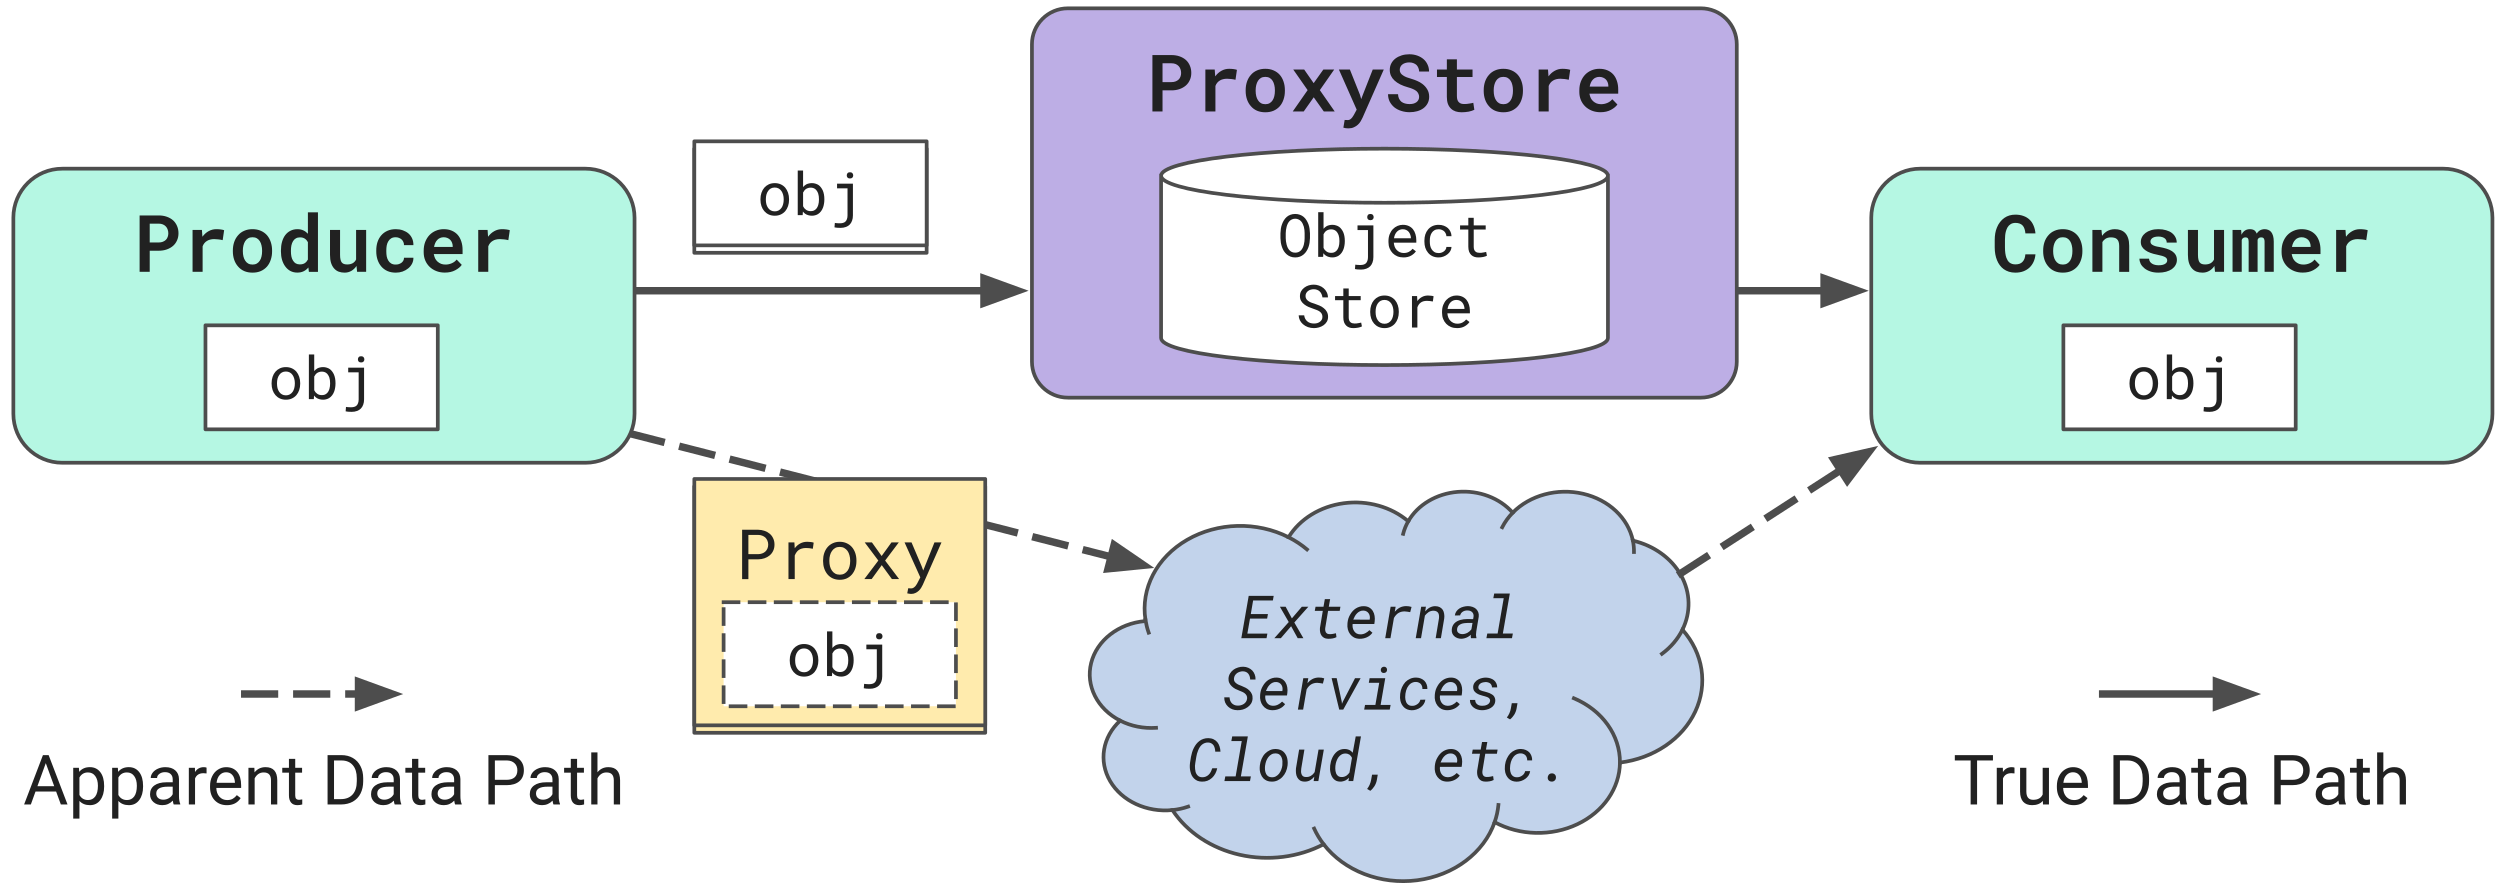 <svg version="1.1" viewBox="0.0 0.0 672.081 240.0" fill="none" stroke="none" stroke-linecap="square" stroke-miterlimit="10" xmlns:xlink="http://www.w3.org/1999/xlink" xmlns="http://www.w3.org/2000/svg"><clipPath id="p.0"><path d="m0 0l672.081 0l0 240.0l-672.081 0l0 -240.0z" clip-rule="nonzero"/></clipPath><g clip-path="url(#p.0)"><path fill="#000000" fill-opacity="0.0" d="m0 0l672.081 0l0 240.0l-672.081 0z" fill-rule="evenodd"/><path fill="#ffffff" d="m0 0.005l672.095 0l0 240.0l-672.095 0z" fill-rule="evenodd"/><path stroke="#ffffff" stroke-width="1.0" stroke-linejoin="round" stroke-linecap="butt" d="m0 0.005l672.095 0l0 240.0l-672.095 0z" fill-rule="evenodd"/><path fill="#000000" fill-opacity="0.0" d="m-11.213 192.318l196.598 0l0 34.457l-196.598 0z" fill-rule="evenodd"/><path fill="#212121" d="m15.09 212.797l-5.547 0l-1.25 3.469l-1.812 0l5.062 -13.266l1.531 0l5.078 13.266l-1.797 0l-1.266 -3.469zm-5.031 -1.438l4.516 0l-2.266 -6.203l-2.25 6.203zm17.936 0.094q0 2.25 -1.031 3.625q-1.016 1.375 -2.781 1.375q-1.797 0 -2.828 -1.141l0 4.75l-1.672 0l0 -13.656l1.531 0l0.078 1.094q1.031 -1.266 2.859 -1.266q1.781 0 2.812 1.344q1.031 1.328 1.031 3.719l0 0.156zm-1.672 -0.203q0 -1.656 -0.719 -2.625q-0.703 -0.969 -1.953 -0.969q-1.531 0 -2.297 1.359l0 4.703q0.766 1.359 2.328 1.359q1.203 0 1.922 -0.953q0.719 -0.969 0.719 -2.875zm12.139 0.203q0 2.25 -1.031 3.625q-1.016 1.375 -2.781 1.375q-1.797 0 -2.828 -1.141l0 4.75l-1.672 0l0 -13.656l1.531 0l0.078 1.094q1.031 -1.266 2.859 -1.266q1.781 0 2.812 1.344q1.031 1.328 1.031 3.719l0 0.156zm-1.672 -0.203q0 -1.656 -0.719 -2.625q-0.703 -0.969 -1.953 -0.969q-1.531 0 -2.297 1.359l0 4.703q0.766 1.359 2.328 1.359q1.203 0 1.922 -0.953q0.719 -0.969 0.719 -2.875zm9.904 5.016q-0.141 -0.297 -0.234 -1.031q-1.172 1.219 -2.812 1.219q-1.453 0 -2.391 -0.828q-0.922 -0.828 -0.922 -2.094q0 -1.531 1.156 -2.375q1.172 -0.859 3.297 -0.859l1.641 0l0 -0.781q0 -0.891 -0.531 -1.406q-0.516 -0.531 -1.547 -0.531q-0.906 0 -1.516 0.469q-0.609 0.453 -0.609 1.094l-1.703 0q0 -0.734 0.516 -1.422q0.531 -0.688 1.422 -1.078q0.906 -0.406 1.984 -0.406q1.703 0 2.672 0.859q0.969 0.844 1.0 2.328l0 4.531q0 1.359 0.344 2.172l0 0.141l-1.766 0zm-2.797 -1.281q0.797 0 1.5 -0.406q0.719 -0.422 1.031 -1.078l0 -2.016l-1.312 0q-3.109 0 -3.109 1.812q0 0.797 0.531 1.25q0.531 0.438 1.359 0.438zm11.632 -7.062q-0.391 -0.062 -0.844 -0.062q-1.656 0 -2.25 1.406l0 7.0l-1.672 0l0 -9.859l1.641 0l0.016 1.141q0.828 -1.312 2.359 -1.312q0.484 0 0.75 0.125l0 1.562zm5.452 8.531q-2.0 0 -3.266 -1.312q-1.25 -1.328 -1.25 -3.531l0 -0.312q0 -1.469 0.562 -2.609q0.562 -1.156 1.562 -1.797q1.016 -0.656 2.188 -0.656q1.922 0 2.984 1.266q1.062 1.266 1.062 3.625l0 0.688l-6.672 0q0.031 1.469 0.844 2.375q0.828 0.891 2.078 0.891q0.891 0 1.516 -0.359q0.625 -0.375 1.078 -0.969l1.031 0.797q-1.234 1.906 -3.719 1.906zm-0.203 -8.844q-1.016 0 -1.719 0.75q-0.688 0.734 -0.844 2.078l4.938 0l0 -0.125q-0.078 -1.281 -0.703 -1.984q-0.609 -0.719 -1.672 -0.719zm7.603 -1.203l0.047 1.234q1.125 -1.406 2.953 -1.406q3.125 0 3.156 3.516l0 6.516l-1.688 0l0 -6.516q-0.016 -1.078 -0.5 -1.578q-0.469 -0.516 -1.484 -0.516q-0.812 0 -1.438 0.438q-0.609 0.438 -0.969 1.156l0 7.016l-1.672 0l0 -9.859l1.594 0zm10.981 -2.391l0 2.391l1.844 0l0 1.312l-1.844 0l0 6.109q0 0.594 0.234 0.891q0.25 0.297 0.844 0.297q0.297 0 0.812 -0.109l0 1.359q-0.672 0.188 -1.297 0.188q-1.125 0 -1.703 -0.688q-0.578 -0.688 -0.578 -1.938l0 -6.109l-1.797 0l0 -1.312l1.797 0l0 -2.391l1.688 0zm8.697 12.25l0 -13.266l3.734 0q1.734 0 3.062 0.766q1.328 0.766 2.047 2.188q0.734 1.406 0.734 3.234l0 0.844q0 1.875 -0.719 3.297q-0.719 1.406 -2.062 2.172q-1.344 0.75 -3.141 0.766l-3.656 0zm1.734 -11.828l0 10.391l1.844 0q2.031 0 3.156 -1.25q1.125 -1.25 1.125 -3.578l0 -0.781q0 -2.25 -1.062 -3.5q-1.062 -1.266 -3.016 -1.281l-2.047 0zm16.312 11.828q-0.141 -0.297 -0.234 -1.031q-1.172 1.219 -2.812 1.219q-1.453 0 -2.391 -0.828q-0.922 -0.828 -0.922 -2.094q0 -1.531 1.156 -2.375q1.172 -0.859 3.297 -0.859l1.641 0l0 -0.781q0 -0.891 -0.531 -1.406q-0.516 -0.531 -1.547 -0.531q-0.906 0 -1.516 0.469q-0.609 0.453 -0.609 1.094l-1.703 0q0 -0.734 0.516 -1.422q0.531 -0.688 1.422 -1.078q0.906 -0.406 1.984 -0.406q1.703 0 2.672 0.859q0.969 0.844 1.0 2.328l0 4.531q0 1.359 0.344 2.172l0 0.141l-1.766 0zm-2.797 -1.281q0.797 0 1.5 -0.406q0.719 -0.422 1.031 -1.078l0 -2.016l-1.312 0q-3.109 0 -3.109 1.812q0 0.797 0.531 1.25q0.531 0.438 1.359 0.438zm9.148 -10.969l0 2.391l1.844 0l0 1.312l-1.844 0l0 6.109q0 0.594 0.234 0.891q0.25 0.297 0.844 0.297q0.297 0 0.812 -0.109l0 1.359q-0.672 0.188 -1.297 0.188q-1.125 0 -1.703 -0.688q-0.578 -0.688 -0.578 -1.938l0 -6.109l-1.797 0l0 -1.312l1.797 0l0 -2.391l1.688 0zm9.891 12.25q-0.141 -0.297 -0.234 -1.031q-1.172 1.219 -2.812 1.219q-1.453 0 -2.391 -0.828q-0.922 -0.828 -0.922 -2.094q0 -1.531 1.156 -2.375q1.172 -0.859 3.297 -0.859l1.641 0l0 -0.781q0 -0.891 -0.531 -1.406q-0.516 -0.531 -1.547 -0.531q-0.906 0 -1.516 0.469q-0.609 0.453 -0.609 1.094l-1.703 0q0 -0.734 0.516 -1.422q0.531 -0.688 1.422 -1.078q0.906 -0.406 1.984 -0.406q1.703 0 2.672 0.859q0.969 0.844 1.0 2.328l0 4.531q0 1.359 0.344 2.172l0 0.141l-1.766 0zm-2.797 -1.281q0.797 0 1.5 -0.406q0.719 -0.422 1.031 -1.078l0 -2.016l-1.312 0q-3.109 0 -3.109 1.812q0 0.797 0.531 1.25q0.531 0.438 1.359 0.438zm13.485 -3.906l0 5.188l-1.734 0l0 -13.266l4.891 0q2.172 0 3.406 1.109q1.234 1.109 1.234 2.953q0 1.922 -1.219 2.969q-1.203 1.047 -3.453 1.047l-3.125 0zm0 -1.438l3.156 0q1.391 0 2.141 -0.656q0.75 -0.656 0.75 -1.906q0 -1.188 -0.75 -1.891q-0.75 -0.719 -2.047 -0.75l-3.25 0l0 5.203zm15.747 6.625q-0.141 -0.297 -0.234 -1.031q-1.172 1.219 -2.812 1.219q-1.453 0 -2.391 -0.828q-0.922 -0.828 -0.922 -2.094q0 -1.531 1.156 -2.375q1.172 -0.859 3.297 -0.859l1.641 0l0 -0.781q0 -0.891 -0.531 -1.406q-0.516 -0.531 -1.547 -0.531q-0.906 0 -1.516 0.469q-0.609 0.453 -0.609 1.094l-1.703 0q0 -0.734 0.516 -1.422q0.531 -0.688 1.422 -1.078q0.906 -0.406 1.984 -0.406q1.703 0 2.672 0.859q0.969 0.844 1.0 2.328l0 4.531q0 1.359 0.344 2.172l0 0.141l-1.766 0zm-2.797 -1.281q0.797 0 1.5 -0.406q0.719 -0.422 1.031 -1.078l0 -2.016l-1.312 0q-3.109 0 -3.109 1.812q0 0.797 0.531 1.25q0.531 0.438 1.359 0.438zm9.148 -10.969l0 2.391l1.844 0l0 1.312l-1.844 0l0 6.109q0 0.594 0.234 0.891q0.25 0.297 0.844 0.297q0.297 0 0.812 -0.109l0 1.359q-0.672 0.188 -1.297 0.188q-1.125 0 -1.703 -0.688q-0.578 -0.688 -0.578 -1.938l0 -6.109l-1.797 0l0 -1.312l1.797 0l0 -2.391l1.688 0zm5.485 3.594q1.125 -1.375 2.922 -1.375q3.125 0 3.156 3.516l0 6.516l-1.688 0l0 -6.516q-0.016 -1.078 -0.5 -1.578q-0.469 -0.516 -1.484 -0.516q-0.812 0 -1.438 0.438q-0.609 0.438 -0.969 1.156l0 7.016l-1.672 0l0 -14.0l1.672 0l0 5.344z" fill-rule="nonzero"/><path fill="#bdaee5" d="m277.42 11.894l0 0c0 -5.333 4.323 -9.656 9.656 -9.656l170.168 0c2.561 0 5.017 1.017 6.828 2.828c1.811 1.811 2.828 4.267 2.828 6.828l0 85.349c0 5.333 -4.323 9.656 -9.656 9.656l-170.168 0c-5.333 0 -9.656 -4.323 -9.656 -9.656z" fill-rule="evenodd"/><path stroke="#4d4d4d" stroke-width="1.0" stroke-linejoin="round" stroke-linecap="butt" d="m277.42 11.894l0 0c0 -5.333 4.323 -9.656 9.656 -9.656l170.168 0c2.561 0 5.017 1.017 6.828 2.828c1.811 1.811 2.828 4.267 2.828 6.828l0 85.349c0 5.333 -4.323 9.656 -9.656 9.656l-170.168 0c-5.333 0 -9.656 -4.323 -9.656 -9.656z" fill-rule="evenodd"/><path fill="#ffffff" d="m312.139 47.24l0 0c0 4.016 26.891 7.272 60.063 7.272c33.172 0 60.063 -3.256 60.063 -7.272l0 43.63c0 4.016 -26.891 7.272 -60.063 7.272c-33.172 0 -60.063 -3.256 -60.063 -7.272z" fill-rule="evenodd"/><path fill="#ffffff" d="m312.139 47.24l0 0c0 -4.016 26.891 -7.272 60.063 -7.272c33.172 0 60.063 3.256 60.063 7.272l0 0c0 4.016 -26.891 7.272 -60.063 7.272c-33.172 0 -60.063 -3.256 -60.063 -7.272z" fill-rule="evenodd"/><path fill="#000000" fill-opacity="0.0" d="m432.265 47.24l0 0c0 4.016 -26.891 7.272 -60.063 7.272c-33.172 0 -60.063 -3.256 -60.063 -7.272l0 0c0 -4.016 26.891 -7.272 60.063 -7.272c33.172 0 60.063 3.256 60.063 7.272l0 43.63c0 4.016 -26.891 7.272 -60.063 7.272c-33.172 0 -60.063 -3.256 -60.063 -7.272l0 -43.63" fill-rule="evenodd"/><path stroke="#4d4d4d" stroke-width="1.0" stroke-linejoin="round" stroke-linecap="butt" d="m432.265 47.24l0 0c0 4.016 -26.891 7.272 -60.063 7.272c-33.172 0 -60.063 -3.256 -60.063 -7.272l0 0c0 -4.016 26.891 -7.272 60.063 -7.272c33.172 0 60.063 3.256 60.063 7.272l0 43.63c0 4.016 -26.891 7.272 -60.063 7.272c-33.172 0 -60.063 -3.256 -60.063 -7.272l0 -43.63" fill-rule="evenodd"/><path fill="#212121" d="m352.163 64.019l0 -1.297q-0.016 -0.609 -0.109 -1.234q-0.094 -0.625 -0.297 -1.203q-0.219 -0.578 -0.531 -1.078q-0.312 -0.516 -0.75 -0.891q-0.438 -0.375 -1.016 -0.578q-0.562 -0.219 -1.266 -0.219q-0.703 0 -1.281 0.219q-0.562 0.203 -1.0 0.578q-0.438 0.391 -0.75 0.891q-0.312 0.5 -0.516 1.078q-0.219 0.578 -0.312 1.203q-0.094 0.625 -0.109 1.234l0 1.297q0.016 0.609 0.109 1.234q0.109 0.609 0.312 1.188q0.203 0.578 0.516 1.078q0.328 0.5 0.766 0.875q0.438 0.375 1.0 0.594q0.578 0.219 1.281 0.219q0.703 0 1.266 -0.219q0.562 -0.219 1.0 -0.594q0.438 -0.375 0.75 -0.875q0.328 -0.5 0.531 -1.078q0.203 -0.578 0.297 -1.188q0.094 -0.625 0.109 -1.234zm-1.438 -1.313l0 1.313q0 0.406 -0.047 0.859q-0.047 0.438 -0.156 0.859q-0.109 0.438 -0.297 0.844q-0.188 0.391 -0.453 0.688q-0.281 0.297 -0.672 0.484q-0.391 0.172 -0.891 0.172q-0.516 0 -0.906 -0.172q-0.375 -0.188 -0.656 -0.484q-0.281 -0.297 -0.469 -0.688q-0.188 -0.406 -0.297 -0.844q-0.125 -0.438 -0.172 -0.875q-0.047 -0.453 -0.062 -0.844l0 -1.313q0.016 -0.406 0.062 -0.844q0.047 -0.438 0.172 -0.875q0.109 -0.438 0.297 -0.828q0.188 -0.391 0.469 -0.703q0.281 -0.297 0.656 -0.469q0.391 -0.188 0.891 -0.188q0.5 0 0.875 0.188q0.391 0.172 0.672 0.469q0.281 0.297 0.469 0.703q0.188 0.391 0.312 0.812q0.109 0.438 0.156 0.891q0.047 0.438 0.047 0.844zm10.805 2.203l0 -0.156q0 -0.672 -0.109 -1.266q-0.109 -0.594 -0.328 -1.094q-0.203 -0.438 -0.469 -0.781q-0.266 -0.359 -0.594 -0.609q-0.375 -0.266 -0.844 -0.406q-0.453 -0.156 -1.0 -0.156q-0.438 0 -0.812 0.094q-0.375 0.078 -0.688 0.234q-0.25 0.141 -0.469 0.328q-0.219 0.172 -0.406 0.406l0 -4.453l-1.438 0l0 12l1.328 0l0.062 -0.969q0.141 0.188 0.297 0.344q0.156 0.141 0.328 0.266q0.359 0.25 0.812 0.375q0.453 0.141 1.0 0.141q0.469 0 0.875 -0.125q0.422 -0.109 0.766 -0.328q0.469 -0.297 0.812 -0.766q0.344 -0.469 0.547 -1.047q0.156 -0.453 0.234 -0.953q0.094 -0.516 0.094 -1.078zm-1.453 -0.156l0 0.156q0 0.375 -0.047 0.734q-0.047 0.359 -0.141 0.672q-0.125 0.422 -0.344 0.766q-0.203 0.328 -0.516 0.547q-0.234 0.172 -0.531 0.266q-0.297 0.078 -0.656 0.078q-0.375 0 -0.688 -0.094q-0.312 -0.094 -0.562 -0.281q-0.25 -0.172 -0.453 -0.406q-0.188 -0.25 -0.328 -0.531l0 -3.688q0.141 -0.281 0.328 -0.516q0.188 -0.25 0.438 -0.422q0.25 -0.172 0.562 -0.266q0.312 -0.109 0.688 -0.109q0.344 0 0.625 0.078q0.281 0.078 0.5 0.219q0.328 0.203 0.547 0.547q0.234 0.344 0.375 0.75q0.109 0.344 0.156 0.719q0.047 0.375 0.047 0.781zm4.867 -4.156l0 1.25l2.812 0l0 7.266q0 0.594 -0.156 1.0q-0.141 0.422 -0.406 0.672q-0.266 0.25 -0.625 0.344q-0.359 0.109 -0.766 0.109q-0.109 0 -0.312 0q-0.188 0 -0.391 -0.016q-0.203 -0.016 -0.406 -0.031q-0.203 -0.016 -0.344 -0.047l-0.094 1.188q0.188 0.031 0.359 0.062q0.188 0.031 0.375 0.047q0.219 0.016 0.438 0.016q0.234 0.016 0.469 0.016q0.781 0 1.391 -0.234q0.625 -0.219 1.047 -0.641q0.422 -0.422 0.641 -1.047q0.234 -0.625 0.234 -1.438l0 -8.516l-4.266 0zm2.609 -2.234q0 0.359 0.203 0.594q0.219 0.234 0.656 0.234q0.438 0 0.656 -0.234q0.219 -0.234 0.219 -0.594q0 -0.344 -0.219 -0.594q-0.219 -0.25 -0.656 -0.25q-0.438 0 -0.656 0.25q-0.203 0.25 -0.203 0.594zm9.742 10.844q1.234 0 2.078 -0.5q0.844 -0.5 1.266 -1.141l-0.891 -0.688q-0.391 0.516 -1.0 0.828q-0.594 0.312 -1.375 0.312q-0.578 0 -1.062 -0.219q-0.484 -0.219 -0.828 -0.594q-0.344 -0.359 -0.531 -0.828q-0.188 -0.469 -0.25 -1.094l0 -0.047l6.047 0l0 -0.656q0 -0.875 -0.234 -1.625q-0.219 -0.766 -0.672 -1.328q-0.453 -0.562 -1.141 -0.875q-0.672 -0.312 -1.594 -0.312q-0.719 0 -1.422 0.297q-0.688 0.297 -1.219 0.844q-0.547 0.562 -0.875 1.375q-0.328 0.812 -0.328 1.828l0 0.328q0 0.891 0.297 1.641q0.297 0.75 0.828 1.297q0.531 0.547 1.266 0.859q0.75 0.297 1.641 0.297zm-0.188 -7.578q0.562 0 0.953 0.203q0.406 0.203 0.672 0.531q0.266 0.328 0.406 0.781q0.156 0.438 0.156 0.828l0 0.078l-4.547 0q0.094 -0.594 0.297 -1.031q0.219 -0.453 0.531 -0.766q0.312 -0.312 0.703 -0.469q0.391 -0.156 0.828 -0.156zm9.664 6.406q-0.688 0 -1.141 -0.266q-0.453 -0.281 -0.734 -0.719q-0.281 -0.422 -0.406 -0.969q-0.109 -0.547 -0.109 -1.094l0 -0.328q0 -0.547 0.109 -1.078q0.125 -0.547 0.406 -0.984q0.281 -0.438 0.734 -0.703q0.469 -0.266 1.141 -0.266q0.438 0 0.812 0.156q0.375 0.141 0.656 0.391q0.266 0.266 0.422 0.609q0.172 0.328 0.172 0.719l1.375 0q0 -0.641 -0.266 -1.203q-0.25 -0.562 -0.703 -0.984q-0.469 -0.406 -1.094 -0.641q-0.625 -0.234 -1.375 -0.234q-0.969 0 -1.688 0.344q-0.719 0.344 -1.188 0.922q-0.484 0.578 -0.734 1.344q-0.234 0.766 -0.234 1.609l0 0.328q0 0.844 0.234 1.609q0.25 0.75 0.734 1.328q0.469 0.594 1.188 0.938q0.719 0.344 1.688 0.344q0.672 0 1.281 -0.234q0.625 -0.234 1.094 -0.625q0.484 -0.375 0.766 -0.891q0.281 -0.516 0.297 -1.078l-1.375 0q0 0.359 -0.188 0.656q-0.172 0.297 -0.453 0.516q-0.297 0.234 -0.672 0.359q-0.359 0.125 -0.75 0.125zm9.414 -9.484l-1.453 0l0 2.047l-2.219 0l0 1.109l2.219 0l0 4.594q0 0.781 0.203 1.344q0.219 0.547 0.578 0.891q0.359 0.344 0.844 0.516q0.484 0.156 1.047 0.156q0.344 0 0.672 -0.031q0.344 -0.031 0.656 -0.094q0.297 -0.062 0.547 -0.141q0.266 -0.078 0.453 -0.188l-0.203 -1.031q-0.141 0.031 -0.344 0.078q-0.203 0.047 -0.438 0.078q-0.25 0.047 -0.5 0.078q-0.25 0.016 -0.484 0.016q-0.312 0 -0.609 -0.078q-0.281 -0.078 -0.5 -0.266q-0.219 -0.188 -0.344 -0.5q-0.125 -0.328 -0.125 -0.828l0 -4.594l3.219 0l0 -1.109l-3.219 0l0 -2.047z" fill-rule="nonzero"/><path fill="#212121" d="m355.511 85.176q0 0.469 -0.203 0.812q-0.203 0.328 -0.516 0.547q-0.328 0.234 -0.734 0.344q-0.406 0.094 -0.828 0.094q-0.531 0 -0.984 -0.141q-0.453 -0.141 -0.797 -0.438q-0.344 -0.281 -0.562 -0.688q-0.219 -0.406 -0.281 -0.938l-1.484 0q0.031 0.734 0.328 1.328q0.297 0.594 0.812 1.047q0.578 0.516 1.359 0.797q0.797 0.266 1.609 0.266q0.672 0 1.344 -0.188q0.688 -0.203 1.234 -0.578q0.531 -0.375 0.875 -0.938q0.344 -0.578 0.344 -1.344q0 -0.766 -0.328 -1.344q-0.312 -0.578 -0.828 -0.969q-0.516 -0.438 -1.156 -0.703q-0.625 -0.281 -1.266 -0.484q-0.375 -0.109 -0.812 -0.266q-0.438 -0.156 -0.797 -0.391q-0.375 -0.234 -0.625 -0.578q-0.234 -0.344 -0.25 -0.828q0 -0.453 0.188 -0.797q0.188 -0.344 0.5 -0.578q0.297 -0.234 0.688 -0.344q0.406 -0.125 0.812 -0.125q0.516 0 0.922 0.156q0.422 0.156 0.719 0.453q0.297 0.281 0.469 0.688q0.188 0.406 0.25 0.891l1.484 0q-0.016 -0.781 -0.344 -1.406q-0.312 -0.641 -0.844 -1.078q-0.531 -0.453 -1.219 -0.688q-0.688 -0.25 -1.438 -0.25q-0.672 0 -1.344 0.203q-0.656 0.203 -1.172 0.609q-0.531 0.391 -0.859 0.969q-0.312 0.578 -0.312 1.312q0 0.734 0.312 1.281q0.328 0.547 0.844 0.938q0.516 0.391 1.125 0.672q0.625 0.281 1.234 0.469q0.406 0.141 0.859 0.312q0.453 0.156 0.828 0.391q0.375 0.25 0.609 0.609q0.234 0.359 0.234 0.891zm7.07 -7.625l-1.453 0l0 2.047l-2.219 0l0 1.109l2.219 0l0 4.594q0 0.781 0.203 1.344q0.219 0.547 0.578 0.891q0.359 0.344 0.844 0.516q0.484 0.156 1.047 0.156q0.344 0 0.672 -0.031q0.344 -0.031 0.656 -0.094q0.297 -0.062 0.547 -0.141q0.266 -0.078 0.453 -0.188l-0.203 -1.031q-0.141 0.031 -0.344 0.078q-0.203 0.047 -0.438 0.078q-0.25 0.047 -0.5 0.078q-0.25 0.016 -0.484 0.016q-0.312 0 -0.609 -0.078q-0.281 -0.078 -0.5 -0.266q-0.219 -0.188 -0.344 -0.5q-0.125 -0.328 -0.125 -0.828l0 -4.594l3.219 0l0 -1.109l-3.219 0l0 -2.047zm5.773 6.188l0 0.172q0 0.922 0.266 1.703q0.266 0.781 0.766 1.359q0.5 0.578 1.203 0.906q0.719 0.328 1.625 0.328q0.891 0 1.594 -0.328q0.719 -0.328 1.219 -0.906q0.484 -0.578 0.75 -1.359q0.266 -0.781 0.266 -1.703l0 -0.172q0 -0.906 -0.266 -1.688q-0.266 -0.797 -0.75 -1.375q-0.5 -0.578 -1.219 -0.906q-0.719 -0.328 -1.609 -0.328q-0.891 0 -1.609 0.328q-0.703 0.328 -1.203 0.906q-0.5 0.578 -0.766 1.375q-0.266 0.781 -0.266 1.688zm1.453 0.172l0 -0.172q0 -0.609 0.141 -1.172q0.156 -0.578 0.453 -1.0q0.297 -0.438 0.734 -0.688q0.453 -0.25 1.062 -0.25q0.594 0 1.047 0.25q0.453 0.25 0.75 0.688q0.297 0.422 0.453 1.0q0.156 0.562 0.156 1.172l0 0.172q0 0.625 -0.156 1.203q-0.141 0.562 -0.438 0.984q-0.312 0.438 -0.766 0.688q-0.438 0.25 -1.031 0.25q-0.609 0 -1.062 -0.25q-0.453 -0.25 -0.75 -0.688q-0.297 -0.422 -0.453 -0.984q-0.141 -0.578 -0.141 -1.203zm14.102 -4.469q-0.922 0 -1.656 0.406q-0.719 0.391 -1.234 1.094l0 -0.219l-0.062 -1.125l-1.375 0l0 8.453l1.453 0l0 -5.422q0.141 -0.391 0.344 -0.703q0.219 -0.328 0.516 -0.547q0.312 -0.25 0.734 -0.375q0.438 -0.125 0.969 -0.125q0.422 0 0.797 0.047q0.375 0.031 0.797 0.125l0.203 -1.406q-0.219 -0.094 -0.656 -0.141q-0.438 -0.062 -0.828 -0.062zm7.789 8.766q1.234 0 2.078 -0.5q0.844 -0.5 1.266 -1.141l-0.891 -0.688q-0.391 0.516 -1.0 0.828q-0.594 0.312 -1.375 0.312q-0.578 0 -1.062 -0.219q-0.484 -0.219 -0.828 -0.594q-0.344 -0.359 -0.531 -0.828q-0.188 -0.469 -0.25 -1.094l0 -0.047l6.047 0l0 -0.656q0 -0.875 -0.234 -1.625q-0.219 -0.766 -0.672 -1.328q-0.453 -0.562 -1.141 -0.875q-0.672 -0.312 -1.594 -0.312q-0.719 0 -1.422 0.297q-0.688 0.297 -1.219 0.844q-0.547 0.562 -0.875 1.375q-0.328 0.812 -0.328 1.828l0 0.328q0 0.891 0.297 1.641q0.297 0.75 0.828 1.297q0.531 0.547 1.266 0.859q0.75 0.297 1.641 0.297zm-0.188 -7.578q0.562 0 0.953 0.203q0.406 0.203 0.672 0.531q0.266 0.328 0.406 0.781q0.156 0.438 0.156 0.828l0 0.078l-4.547 0q0.094 -0.594 0.297 -1.031q0.219 -0.453 0.531 -0.766q0.312 -0.312 0.703 -0.469q0.391 -0.156 0.828 -0.156z" fill-rule="nonzero"/><path fill="#c2d3eb" d="m307.938 166.643l0 0c-1.326 -8.444 3.028 -16.803 11.214 -21.53c8.186 -4.727 18.769 -4.993 27.257 -0.685l0 0c3.007 -4.91 8.511 -8.299 14.846 -9.144c6.336 -0.845 12.759 0.955 17.327 4.855l0 0c2.562 -4.451 7.591 -7.442 13.304 -7.911c5.713 -0.469 11.301 1.651 14.78 5.606l0 0c4.628 -4.718 11.991 -6.705 18.903 -5.1c6.912 1.605 12.132 6.513 13.401 12.6l0 0c5.67 1.34 10.393 4.747 12.948 9.34c2.556 4.593 2.693 9.922 0.378 14.61l0 0c5.583 6.296 6.889 14.686 3.431 22.038c-3.458 7.352 -11.162 12.562 -20.235 13.686c-0.064 6.9 -4.431 13.232 -11.419 16.555c-6.988 3.323 -15.504 3.117 -22.267 -0.537l0 0c-2.881 8.264 -10.989 14.345 -20.821 15.615c-9.833 1.27 -19.627 -2.498 -25.151 -9.677l0 0c-6.772 3.538 -14.898 4.558 -22.544 2.828c-7.647 -1.73 -14.17 -6.063 -18.098 -12.022l0 0c-6.92 0.702 -13.611 -2.405 -16.752 -7.778c-3.141 -5.373 -2.063 -11.869 2.698 -16.263l0 0c-6.173 -3.148 -9.323 -9.395 -7.807 -15.483c1.516 -6.088 7.354 -10.638 14.47 -11.277z" fill-rule="evenodd"/><path fill="#000000" fill-opacity="0.0" d="m301.139 193.729l0 0c2.913 1.486 6.278 2.159 9.644 1.931m4.408 22.111c1.447 -0.147 2.866 -0.458 4.219 -0.924m36.421 10.118c-1.018 -1.323 -1.87 -2.736 -2.542 -4.216m48.517 -1.723l0 0c0.525 -1.507 0.865 -3.057 1.015 -4.626m32.67 -11.39c0.068 -7.346 -4.748 -14.073 -12.378 -17.29m29.183 -18.433c-1.236 2.502 -3.122 4.721 -5.512 6.483m-7.813 -30.433l0 0c0.211 1.01 0.308 2.036 0.291 3.062m-32.594 -10.561l0 0c-1.154 1.177 -2.105 2.492 -2.824 3.905m-25.261 -1.601l0 0c-0.615 1.069 -1.075 2.2 -1.368 3.368m-30.806 0.921l0 0c1.796 0.912 3.458 2.009 4.949 3.267m-43.419 18.948l0 0c0.183 1.164 0.472 2.313 0.864 3.438" fill-rule="evenodd"/><path stroke="#4d4d4d" stroke-width="1.0" stroke-linejoin="round" stroke-linecap="butt" d="m307.938 166.643l0 0c-1.326 -8.444 3.028 -16.803 11.214 -21.53c8.186 -4.727 18.769 -4.993 27.257 -0.685l0 0c3.007 -4.91 8.511 -8.299 14.846 -9.144c6.336 -0.845 12.759 0.955 17.327 4.855l0 0c2.562 -4.451 7.591 -7.442 13.304 -7.911c5.713 -0.469 11.301 1.651 14.78 5.606l0 0c4.628 -4.718 11.991 -6.705 18.903 -5.1c6.912 1.605 12.132 6.513 13.401 12.6l0 0c5.67 1.34 10.393 4.747 12.948 9.34c2.556 4.593 2.693 9.922 0.378 14.61l0 0c5.583 6.296 6.889 14.686 3.431 22.038c-3.458 7.352 -11.162 12.562 -20.235 13.686c-0.064 6.9 -4.431 13.232 -11.419 16.555c-6.988 3.323 -15.504 3.117 -22.267 -0.537l0 0c-2.881 8.264 -10.989 14.345 -20.821 15.615c-9.833 1.27 -19.627 -2.498 -25.151 -9.677l0 0c-6.772 3.538 -14.898 4.558 -22.544 2.828c-7.647 -1.73 -14.17 -6.063 -18.098 -12.022l0 0c-6.92 0.702 -13.611 -2.405 -16.752 -7.778c-3.141 -5.373 -2.063 -11.869 2.698 -16.263l0 0c-6.173 -3.148 -9.323 -9.395 -7.807 -15.483c1.516 -6.088 7.354 -10.638 14.47 -11.277z" fill-rule="evenodd"/><path stroke="#4d4d4d" stroke-width="1.0" stroke-linejoin="round" stroke-linecap="butt" d="m301.139 193.729l0 0c2.913 1.486 6.278 2.159 9.644 1.931m4.408 22.111c1.447 -0.147 2.866 -0.458 4.219 -0.924m36.421 10.118c-1.018 -1.323 -1.87 -2.736 -2.542 -4.216m48.517 -1.723l0 0c0.525 -1.507 0.865 -3.057 1.015 -4.626m32.67 -11.39c0.068 -7.346 -4.748 -14.073 -12.378 -17.29m29.183 -18.433c-1.236 2.502 -3.122 4.721 -5.512 6.483m-7.813 -30.433l0 0c0.211 1.01 0.308 2.036 0.291 3.062m-32.594 -10.561l0 0c-1.154 1.177 -2.105 2.492 -2.824 3.905m-25.261 -1.601l0 0c-0.615 1.069 -1.075 2.2 -1.368 3.368m-30.806 0.921l0 0c1.796 0.912 3.458 2.009 4.949 3.267m-43.419 18.948l0 0c0.183 1.164 0.472 2.313 0.864 3.438" fill-rule="evenodd"/><path fill="#000000" fill-opacity="0.0" d="m169.969 116.719l140.346 35.968" fill-rule="evenodd"/><path stroke="#4d4d4d" stroke-width="2.0" stroke-linejoin="round" stroke-linecap="butt" stroke-dasharray="8.0,6.0" d="m169.969 116.719l128.722 32.989" fill-rule="evenodd"/><path fill="#4d4d4d" stroke="#4d4d4d" stroke-width="2.0" stroke-linecap="butt" d="m297.87 152.909l9.612 -0.947l-7.972 -5.453z" fill-rule="evenodd"/><path fill="#000000" fill-opacity="0.0" d="m65.794 186.574l42.583 0" fill-rule="evenodd"/><path stroke="#4d4d4d" stroke-width="2.0" stroke-linejoin="round" stroke-linecap="butt" stroke-dasharray="8.0,6.0" d="m65.794 186.574l30.583 0" fill-rule="evenodd"/><path fill="#4d4d4d" stroke="#4d4d4d" stroke-width="2.0" stroke-linecap="butt" d="m96.377 189.878l9.076 -3.303l-9.076 -3.303z" fill-rule="evenodd"/><path fill="#b5f7e3" d="m503.058 58.525l0 0c0 -7.277 5.899 -13.176 13.176 -13.176l140.64 0c3.495 0 6.846 1.388 9.317 3.859c2.471 2.471 3.859 5.822 3.859 9.317l0 52.703c0 7.277 -5.899 13.176 -13.176 13.176l-140.64 0c-7.277 0 -13.176 -5.899 -13.176 -13.176z" fill-rule="evenodd"/><path stroke="#4d4d4d" stroke-width="1.0" stroke-linejoin="round" stroke-linecap="butt" d="m503.058 58.525l0 0c0 -7.277 5.899 -13.176 13.176 -13.176l140.64 0c3.495 0 6.846 1.388 9.317 3.859c2.471 2.471 3.859 5.822 3.859 9.317l0 52.703c0 7.277 -5.899 13.176 -13.176 13.176l-140.64 0c-7.277 0 -13.176 -5.899 -13.176 -13.176z" fill-rule="evenodd"/><path fill="#000000" fill-opacity="0.0" d="m451.9 154.101l53.008 -34.236" fill-rule="evenodd"/><path stroke="#4d4d4d" stroke-width="2.0" stroke-linejoin="round" stroke-linecap="butt" stroke-dasharray="8.0,6.0" d="m451.9 154.101l42.928 -27.726" fill-rule="evenodd"/><path fill="#4d4d4d" stroke="#4d4d4d" stroke-width="2.0" stroke-linecap="butt" d="m496.62 129.151l5.832 -7.699l-9.417 2.149z" fill-rule="evenodd"/><path fill="#ffffff" d="m554.702 87.453l62.457 0l0 27.968l-62.457 0z" fill-rule="evenodd"/><path stroke="#4d4d4d" stroke-width="1.0" stroke-linejoin="round" stroke-linecap="butt" d="m554.702 87.453l62.457 0l0 27.968l-62.457 0z" fill-rule="evenodd"/><path fill="#212121" d="m572.481 102.985l0 0.172q0 0.922 0.266 1.703q0.266 0.781 0.766 1.359q0.5 0.578 1.203 0.906q0.719 0.328 1.625 0.328q0.891 0 1.594 -0.328q0.719 -0.328 1.219 -0.906q0.484 -0.578 0.75 -1.359q0.266 -0.781 0.266 -1.703l0 -0.172q0 -0.906 -0.266 -1.688q-0.266 -0.797 -0.75 -1.375q-0.5 -0.578 -1.219 -0.906q-0.719 -0.328 -1.609 -0.328q-0.891 0 -1.609 0.328q-0.703 0.328 -1.203 0.906q-0.5 0.578 -0.766 1.375q-0.266 0.781 -0.266 1.688zm1.453 0.172l0 -0.172q0 -0.609 0.141 -1.172q0.156 -0.578 0.453 -1.0q0.297 -0.438 0.734 -0.688q0.453 -0.25 1.062 -0.25q0.594 0 1.047 0.25q0.453 0.25 0.75 0.688q0.297 0.422 0.453 1.0q0.156 0.562 0.156 1.172l0 0.172q0 0.625 -0.156 1.203q-0.141 0.562 -0.438 0.984q-0.312 0.438 -0.766 0.688q-0.438 0.25 -1.031 0.25q-0.609 0 -1.062 -0.25q-0.453 -0.25 -0.75 -0.688q-0.297 -0.422 -0.453 -0.984q-0.141 -0.578 -0.141 -1.203zm15.727 0l0 -0.156q0 -0.672 -0.109 -1.266q-0.109 -0.594 -0.328 -1.094q-0.203 -0.438 -0.469 -0.781q-0.266 -0.359 -0.594 -0.609q-0.375 -0.266 -0.844 -0.406q-0.453 -0.156 -1.0 -0.156q-0.438 0 -0.812 0.094q-0.375 0.078 -0.688 0.234q-0.25 0.141 -0.469 0.328q-0.219 0.172 -0.406 0.406l0 -4.453l-1.438 0l0 12.0l1.328 0l0.062 -0.969q0.141 0.188 0.297 0.344q0.156 0.141 0.328 0.266q0.359 0.25 0.812 0.375q0.453 0.141 1.0 0.141q0.469 0 0.875 -0.125q0.422 -0.109 0.766 -0.328q0.469 -0.297 0.812 -0.766q0.344 -0.469 0.547 -1.047q0.156 -0.453 0.234 -0.953q0.094 -0.516 0.094 -1.078zm-1.453 -0.156l0 0.156q0 0.375 -0.047 0.734q-0.047 0.359 -0.141 0.672q-0.125 0.422 -0.344 0.766q-0.203 0.328 -0.516 0.547q-0.234 0.172 -0.531 0.266q-0.297 0.078 -0.656 0.078q-0.375 0 -0.688 -0.094q-0.312 -0.094 -0.562 -0.281q-0.25 -0.172 -0.453 -0.406q-0.188 -0.25 -0.328 -0.531l0 -3.688q0.141 -0.281 0.328 -0.516q0.188 -0.25 0.438 -0.422q0.25 -0.172 0.562 -0.266q0.312 -0.109 0.688 -0.109q0.344 0 0.625 0.078q0.281 0.078 0.5 0.219q0.328 0.203 0.547 0.547q0.234 0.344 0.375 0.75q0.109 0.344 0.156 0.719q0.047 0.375 0.047 0.781zm4.867 -4.156l0 1.25l2.812 0l0 7.266q0 0.594 -0.156 1.0q-0.141 0.422 -0.406 0.672q-0.266 0.25 -0.625 0.344q-0.359 0.109 -0.766 0.109q-0.109 0 -0.312 0q-0.188 0 -0.391 -0.016q-0.203 -0.016 -0.406 -0.031q-0.203 -0.016 -0.344 -0.047l-0.094 1.188q0.188 0.031 0.359 0.062q0.188 0.031 0.375 0.047q0.219 0.016 0.438 0.016q0.234 0.016 0.469 0.016q0.781 0 1.391 -0.234q0.625 -0.219 1.047 -0.641q0.422 -0.422 0.641 -1.047q0.234 -0.625 0.234 -1.438l0 -8.516l-4.266 0zm2.609 -2.234q0 0.359 0.203 0.594q0.219 0.234 0.656 0.234q0.438 0 0.656 -0.234q0.219 -0.234 0.219 -0.594q0 -0.344 -0.219 -0.594q-0.219 -0.25 -0.656 -0.25q-0.438 0 -0.656 0.25q-0.203 0.25 -0.203 0.594z" fill-rule="nonzero"/><path fill="#000000" fill-opacity="0.0" d="m467.882 78.16l34.488 0" fill-rule="evenodd"/><path stroke="#4d4d4d" stroke-width="2.0" stroke-linejoin="round" stroke-linecap="butt" d="m467.882 78.16l22.488 0" fill-rule="evenodd"/><path fill="#4d4d4d" stroke="#4d4d4d" stroke-width="2.0" stroke-linecap="butt" d="m490.37 81.464l9.076 -3.303l-9.076 -3.303z" fill-rule="evenodd"/><path fill="#000000" fill-opacity="0.0" d="m505.53 192.317l162.047 0l0 34.457l-162.047 0z" fill-rule="evenodd"/><path fill="#212121" d="m535.768 204.437l-4.266 0l0 11.828l-1.734 0l0 -11.828l-4.25 0l0 -1.438l10.25 0l0 1.438zm5.792 3.484q-0.391 -0.062 -0.844 -0.062q-1.656 0 -2.25 1.406l0 7.0l-1.672 0l0 -9.859l1.641 0l0.016 1.141q0.828 -1.312 2.359 -1.312q0.484 0 0.75 0.125l0 1.562zm7.625 7.375q-0.984 1.156 -2.891 1.156q-1.578 0 -2.406 -0.922q-0.812 -0.922 -0.828 -2.703l0 -6.422l1.688 0l0 6.375q0 2.234 1.828 2.234q1.922 0 2.562 -1.438l0 -7.172l1.688 0l0 9.859l-1.609 0l-0.031 -0.969zm8.285 1.156q-2.0 0 -3.266 -1.312q-1.25 -1.328 -1.25 -3.531l0 -0.312q0 -1.469 0.562 -2.609q0.562 -1.156 1.562 -1.797q1.016 -0.656 2.188 -0.656q1.922 0 2.984 1.266q1.062 1.266 1.062 3.625l0 0.688l-6.672 0q0.031 1.469 0.844 2.375q0.828 0.891 2.078 0.891q0.891 0 1.516 -0.359q0.625 -0.375 1.078 -0.969l1.031 0.797q-1.234 1.906 -3.719 1.906zm-0.203 -8.844q-1.016 0 -1.719 0.75q-0.688 0.734 -0.844 2.078l4.938 0l0 -0.125q-0.078 -1.281 -0.703 -1.984q-0.609 -0.719 -1.672 -0.719zm10.893 8.656l0 -13.266l3.734 0q1.734 0 3.062 0.766q1.328 0.766 2.047 2.188q0.734 1.406 0.734 3.234l0 0.844q0 1.875 -0.719 3.297q-0.719 1.406 -2.062 2.172q-1.344 0.75 -3.141 0.766l-3.656 0zm1.734 -11.828l0 10.391l1.844 0q2.031 0 3.156 -1.25q1.125 -1.25 1.125 -3.578l0 -0.781q0 -2.25 -1.062 -3.5q-1.062 -1.266 -3.016 -1.281l-2.047 0zm16.312 11.828q-0.141 -0.297 -0.234 -1.031q-1.172 1.219 -2.812 1.219q-1.453 0 -2.391 -0.828q-0.922 -0.828 -0.922 -2.094q0 -1.531 1.156 -2.375q1.172 -0.859 3.297 -0.859l1.641 0l0 -0.781q0 -0.891 -0.531 -1.406q-0.516 -0.531 -1.547 -0.531q-0.906 0 -1.516 0.469q-0.609 0.453 -0.609 1.094l-1.703 0q0 -0.734 0.516 -1.422q0.531 -0.688 1.422 -1.078q0.906 -0.406 1.984 -0.406q1.703 0 2.672 0.859q0.969 0.844 1.0 2.328l0 4.531q0 1.359 0.344 2.172l0 0.141l-1.766 0zm-2.797 -1.281q0.797 0 1.5 -0.406q0.719 -0.422 1.031 -1.078l0 -2.016l-1.312 0q-3.109 0 -3.109 1.812q0 0.797 0.531 1.25q0.531 0.438 1.359 0.438zm9.148 -10.969l0 2.391l1.844 0l0 1.312l-1.844 0l0 6.109q0 0.594 0.234 0.891q0.25 0.297 0.844 0.297q0.297 0 0.812 -0.109l0 1.359q-0.672 0.188 -1.297 0.188q-1.125 0 -1.703 -0.688q-0.578 -0.688 -0.578 -1.938l0 -6.109l-1.797 0l0 -1.312l1.797 0l0 -2.391l1.688 0zm9.891 12.25q-0.141 -0.297 -0.234 -1.031q-1.172 1.219 -2.812 1.219q-1.453 0 -2.391 -0.828q-0.922 -0.828 -0.922 -2.094q0 -1.531 1.156 -2.375q1.172 -0.859 3.297 -0.859l1.641 0l0 -0.781q0 -0.891 -0.531 -1.406q-0.516 -0.531 -1.547 -0.531q-0.906 0 -1.516 0.469q-0.609 0.453 -0.609 1.094l-1.703 0q0 -0.734 0.516 -1.422q0.531 -0.688 1.422 -1.078q0.906 -0.406 1.984 -0.406q1.703 0 2.672 0.859q0.969 0.844 1.0 2.328l0 4.531q0 1.359 0.344 2.172l0 0.141l-1.766 0zm-2.797 -1.281q0.797 0 1.5 -0.406q0.719 -0.422 1.031 -1.078l0 -2.016l-1.312 0q-3.109 0 -3.109 1.812q0 0.797 0.531 1.25q0.531 0.438 1.359 0.438zm13.485 -3.906l0 5.188l-1.734 0l0 -13.266l4.891 0q2.172 0 3.406 1.109q1.234 1.109 1.234 2.953q0 1.922 -1.219 2.969q-1.203 1.047 -3.453 1.047l-3.125 0zm0 -1.438l3.156 0q1.391 0 2.141 -0.656q0.75 -0.656 0.75 -1.906q0 -1.188 -0.75 -1.891q-0.75 -0.719 -2.047 -0.75l-3.25 0l0 5.203zm15.747 6.625q-0.141 -0.297 -0.234 -1.031q-1.172 1.219 -2.812 1.219q-1.453 0 -2.391 -0.828q-0.922 -0.828 -0.922 -2.094q0 -1.531 1.156 -2.375q1.172 -0.859 3.297 -0.859l1.641 0l0 -0.781q0 -0.891 -0.531 -1.406q-0.516 -0.531 -1.547 -0.531q-0.906 0 -1.516 0.469q-0.609 0.453 -0.609 1.094l-1.703 0q0 -0.734 0.516 -1.422q0.531 -0.688 1.422 -1.078q0.906 -0.406 1.984 -0.406q1.703 0 2.672 0.859q0.969 0.844 1.0 2.328l0 4.531q0 1.359 0.344 2.172l0 0.141l-1.766 0zm-2.797 -1.281q0.797 0 1.5 -0.406q0.719 -0.422 1.031 -1.078l0 -2.016l-1.312 0q-3.109 0 -3.109 1.812q0 0.797 0.531 1.25q0.531 0.438 1.359 0.438zm9.148 -10.969l0 2.391l1.844 0l0 1.312l-1.844 0l0 6.109q0 0.594 0.234 0.891q0.25 0.297 0.844 0.297q0.297 0 0.812 -0.109l0 1.359q-0.672 0.188 -1.297 0.188q-1.125 0 -1.703 -0.688q-0.578 -0.688 -0.578 -1.938l0 -6.109l-1.797 0l0 -1.312l1.797 0l0 -2.391l1.688 0zm5.485 3.594q1.125 -1.375 2.922 -1.375q3.125 0 3.156 3.516l0 6.516l-1.688 0l0 -6.516q-0.016 -1.078 -0.5 -1.578q-0.469 -0.516 -1.484 -0.516q-0.812 0 -1.438 0.438q-0.609 0.438 -0.969 1.156l0 7.016l-1.672 0l0 -14.0l1.672 0l0 5.344z" fill-rule="nonzero"/><path fill="#000000" fill-opacity="0.0" d="m565.262 186.574l42.583 0" fill-rule="evenodd"/><path stroke="#4d4d4d" stroke-width="2.0" stroke-linejoin="round" stroke-linecap="butt" d="m565.262 186.574l30.583 0" fill-rule="evenodd"/><path fill="#4d4d4d" stroke="#4d4d4d" stroke-width="2.0" stroke-linecap="butt" d="m595.845 189.878l9.076 -3.303l-9.076 -3.303z" fill-rule="evenodd"/><g filter="url(#shadowFilter-p.1)"><use xlink:href="#p.1" transform="matrix(1.0 0.0 0.0 1.0 0.0 2.0)"/></g><defs><filter id="shadowFilter-p.1" filterUnits="userSpaceOnUse"><feGaussianBlur in="SourceAlpha" stdDeviation="2.0" result="blur"/><feComponentTransfer in="blur" color-interpolation-filters="sRGB"><feFuncR type="linear" slope="0" intercept="0.0"/><feFuncG type="linear" slope="0" intercept="0.0"/><feFuncB type="linear" slope="0" intercept="0.0"/><feFuncA type="linear" slope="0.5" intercept="0"/></feComponentTransfer></filter></defs><g id="p.1"><path fill="#ffebad" d="m186.656 128.76l78.205 0l0 66.236l-78.205 0z" fill-rule="evenodd"/><path stroke="#4d4d4d" stroke-width="1.0" stroke-linejoin="round" stroke-linecap="butt" d="m186.656 128.76l78.205 0l0 66.236l-78.205 0z" fill-rule="evenodd"/><path fill="#212121" d="m201.191 150.368l2.625 0q0.891 -0.016 1.688 -0.281q0.797 -0.266 1.391 -0.766q0.609 -0.5 0.953 -1.234q0.359 -0.734 0.359 -1.688q0 -0.953 -0.359 -1.688q-0.344 -0.75 -0.953 -1.25q-0.594 -0.5 -1.391 -0.766q-0.797 -0.266 -1.688 -0.281l-4.312 0l0 13.266l1.688 0l0 -5.312zm0 -1.391l0 -5.172l2.625 0q0.578 0 1.062 0.188q0.5 0.188 0.875 0.516q0.344 0.344 0.547 0.828q0.219 0.484 0.219 1.078q0 0.609 -0.219 1.078q-0.203 0.469 -0.562 0.797q-0.359 0.328 -0.859 0.5q-0.484 0.172 -1.062 0.188l-2.625 0zm15.821 -3.328q-1.078 0 -1.922 0.469q-0.844 0.469 -1.438 1.266l-0.016 -0.234l-0.078 -1.328l-1.594 0l0 9.859l1.688 0l0 -6.328q0.172 -0.453 0.422 -0.812q0.25 -0.375 0.578 -0.625q0.375 -0.297 0.875 -0.438q0.5 -0.156 1.125 -0.156q0.484 0 0.922 0.047q0.453 0.047 0.938 0.156l0.234 -1.641q-0.266 -0.109 -0.766 -0.172q-0.5 -0.062 -0.969 -0.062zm4.258 5.016l0 0.203q0 1.062 0.312 1.969q0.312 0.906 0.891 1.594q0.578 0.672 1.406 1.062q0.844 0.375 1.891 0.375q1.031 0 1.859 -0.375q0.828 -0.391 1.406 -1.062q0.578 -0.688 0.891 -1.594q0.312 -0.906 0.312 -1.969l0 -0.203q0 -1.062 -0.312 -1.984q-0.312 -0.922 -0.891 -1.594q-0.578 -0.672 -1.422 -1.047q-0.828 -0.391 -1.875 -0.391q-1.031 0 -1.859 0.391q-0.828 0.375 -1.406 1.047q-0.578 0.672 -0.891 1.594q-0.312 0.922 -0.312 1.984zm1.688 0.203l0 -0.203q0 -0.719 0.172 -1.375q0.172 -0.672 0.531 -1.172q0.344 -0.5 0.859 -0.797q0.516 -0.297 1.219 -0.297q0.703 0 1.219 0.297q0.531 0.297 0.891 0.797q0.344 0.5 0.516 1.172q0.188 0.656 0.188 1.375l0 0.203q0 0.719 -0.172 1.391q-0.172 0.656 -0.516 1.156q-0.359 0.5 -0.891 0.797q-0.516 0.281 -1.203 0.281q-0.703 0 -1.234 -0.281q-0.531 -0.297 -0.875 -0.797q-0.359 -0.5 -0.531 -1.156q-0.172 -0.672 -0.172 -1.391zm14.055 -1.391l-2.609 -3.656l-1.938 0l3.656 4.875l-3.766 4.984l1.969 0l2.719 -3.75l2.734 3.75l1.938 0l-3.766 -4.984l3.672 -4.875l-1.969 0l-2.641 3.656zm7.914 10.188q0.672 0 1.172 -0.25q0.516 -0.25 0.906 -0.609q0.375 -0.359 0.641 -0.797q0.266 -0.422 0.438 -0.812l5.016 -11.375l-1.891 0l-2.547 6.391l-0.469 1.156l-0.438 -1.188l-2.703 -6.359l-1.875 0l4.234 9.391l-0.672 1.312q-0.094 0.188 -0.25 0.469q-0.156 0.281 -0.375 0.547q-0.234 0.266 -0.516 0.453q-0.281 0.188 -0.641 0.188q-0.125 0 -0.344 -0.016q-0.219 0 -0.453 -0.031l-0.266 1.375q0.156 0.047 0.469 0.094q0.328 0.062 0.562 0.062z" fill-rule="nonzero"/></g><path fill="#ffffff" d="m194.53 161.896l62.457 0l0 27.969l-62.457 0z" fill-rule="evenodd"/><path stroke="#4d4d4d" stroke-width="1.0" stroke-linejoin="round" stroke-linecap="butt" stroke-dasharray="4.0,3.0" d="m194.53 161.896l62.457 0l0 27.969l-62.457 0z" fill-rule="evenodd"/><path fill="#212121" d="m212.309 177.428l0 0.172q0 0.922 0.266 1.703q0.266 0.781 0.766 1.359q0.5 0.578 1.203 0.906q0.719 0.328 1.625 0.328q0.891 0 1.594 -0.328q0.719 -0.328 1.219 -0.906q0.484 -0.578 0.75 -1.359q0.266 -0.781 0.266 -1.703l0 -0.172q0 -0.906 -0.266 -1.688q-0.266 -0.797 -0.75 -1.375q-0.5 -0.578 -1.219 -0.906q-0.719 -0.328 -1.609 -0.328q-0.891 0 -1.609 0.328q-0.703 0.328 -1.203 0.906q-0.5 0.578 -0.766 1.375q-0.266 0.781 -0.266 1.688zm1.453 0.172l0 -0.172q0 -0.609 0.141 -1.172q0.156 -0.578 0.453 -1.0q0.297 -0.438 0.734 -0.688q0.453 -0.25 1.062 -0.25q0.594 0 1.047 0.25q0.453 0.25 0.75 0.688q0.297 0.422 0.453 1.0q0.156 0.562 0.156 1.172l0 0.172q0 0.625 -0.156 1.203q-0.141 0.562 -0.438 0.984q-0.312 0.438 -0.766 0.688q-0.438 0.25 -1.031 0.25q-0.609 0 -1.062 -0.25q-0.453 -0.25 -0.75 -0.688q-0.297 -0.422 -0.453 -0.984q-0.141 -0.578 -0.141 -1.203zm15.727 0l0 -0.156q0 -0.672 -0.109 -1.266q-0.109 -0.594 -0.328 -1.094q-0.203 -0.438 -0.469 -0.781q-0.266 -0.359 -0.594 -0.609q-0.375 -0.266 -0.844 -0.406q-0.453 -0.156 -1.0 -0.156q-0.438 0 -0.812 0.094q-0.375 0.078 -0.688 0.234q-0.25 0.141 -0.469 0.328q-0.219 0.172 -0.406 0.406l0 -4.453l-1.438 0l0 12.0l1.328 0l0.062 -0.969q0.141 0.188 0.297 0.344q0.156 0.141 0.328 0.266q0.359 0.25 0.812 0.375q0.453 0.141 1.0 0.141q0.469 0 0.875 -0.125q0.422 -0.109 0.766 -0.328q0.469 -0.297 0.812 -0.766q0.344 -0.469 0.547 -1.047q0.156 -0.453 0.234 -0.953q0.094 -0.516 0.094 -1.078zm-1.453 -0.156l0 0.156q0 0.375 -0.047 0.734q-0.047 0.359 -0.141 0.672q-0.125 0.422 -0.344 0.766q-0.203 0.328 -0.516 0.547q-0.234 0.172 -0.531 0.266q-0.297 0.078 -0.656 0.078q-0.375 0 -0.688 -0.094q-0.312 -0.094 -0.562 -0.281q-0.25 -0.172 -0.453 -0.406q-0.188 -0.25 -0.328 -0.531l0 -3.688q0.141 -0.281 0.328 -0.516q0.188 -0.25 0.438 -0.422q0.25 -0.172 0.562 -0.266q0.312 -0.109 0.688 -0.109q0.344 0 0.625 0.078q0.281 0.078 0.5 0.219q0.328 0.203 0.547 0.547q0.234 0.344 0.375 0.75q0.109 0.344 0.156 0.719q0.047 0.375 0.047 0.781zm4.867 -4.156l0 1.25l2.812 0l0 7.266q0 0.594 -0.156 1.0q-0.141 0.422 -0.406 0.672q-0.266 0.25 -0.625 0.344q-0.359 0.109 -0.766 0.109q-0.109 0 -0.312 0q-0.188 0 -0.391 -0.016q-0.203 -0.016 -0.406 -0.031q-0.203 -0.016 -0.344 -0.047l-0.094 1.188q0.188 0.031 0.359 0.062q0.188 0.031 0.375 0.047q0.219 0.016 0.438 0.016q0.234 0.016 0.469 0.016q0.781 0 1.391 -0.234q0.625 -0.219 1.047 -0.641q0.422 -0.422 0.641 -1.047q0.234 -0.625 0.234 -1.438l0 -8.516l-4.266 0zm2.609 -2.234q0 0.359 0.203 0.594q0.219 0.234 0.656 0.234q0.438 0 0.656 -0.234q0.219 -0.234 0.219 -0.594q0 -0.344 -0.219 -0.594q-0.219 -0.25 -0.656 -0.25q-0.438 0 -0.656 0.25q-0.203 0.25 -0.203 0.594z" fill-rule="nonzero"/><path fill="#000000" fill-opacity="0.0" d="m515.294 43.596l142.52 0l0 45.26l-142.52 0z" fill-rule="evenodd"/><path fill="#212121" d="m547.202 68.373l-2.719 0q-0.047 0.688 -0.25 1.203q-0.203 0.5 -0.531 0.828q-0.328 0.344 -0.812 0.516q-0.484 0.156 -1.094 0.156q-0.484 0 -0.875 -0.125q-0.375 -0.125 -0.688 -0.359q-0.281 -0.234 -0.5 -0.562q-0.203 -0.344 -0.359 -0.75q-0.188 -0.531 -0.281 -1.219q-0.094 -0.688 -0.094 -1.531l0 -2.078q0 -0.641 0.062 -1.219q0.062 -0.594 0.203 -1.078q0.172 -0.609 0.453 -1.078q0.297 -0.484 0.719 -0.75q0.266 -0.203 0.609 -0.297q0.359 -0.109 0.766 -0.109q0.672 0 1.156 0.188q0.484 0.188 0.812 0.547q0.312 0.359 0.484 0.891q0.172 0.531 0.234 1.203l2.703 0q-0.109 -1.172 -0.516 -2.109q-0.391 -0.938 -1.062 -1.578q-0.672 -0.656 -1.641 -1.0q-0.953 -0.359 -2.172 -0.359q-0.875 0 -1.609 0.219q-0.734 0.219 -1.344 0.641q-0.672 0.469 -1.188 1.141q-0.516 0.656 -0.844 1.5q-0.297 0.719 -0.438 1.547q-0.141 0.828 -0.141 1.719l0 2.062q0 0.953 0.156 1.828q0.156 0.859 0.453 1.578q0.297 0.75 0.75 1.359q0.453 0.609 1.047 1.047q0.625 0.453 1.406 0.703q0.797 0.25 1.734 0.25q1.172 0 2.125 -0.344q0.953 -0.359 1.656 -1.0q0.688 -0.641 1.109 -1.547q0.422 -0.906 0.516 -2.031zm2.065 -1.031l0 0.219q0 1.234 0.359 2.281q0.359 1.047 1.047 1.812q0.656 0.781 1.641 1.219q0.984 0.422 2.25 0.422q1.25 0 2.219 -0.422q0.984 -0.438 1.672 -1.219q0.656 -0.766 1.0 -1.812q0.359 -1.047 0.359 -2.281l0 -0.219q0 -1.234 -0.359 -2.281q-0.344 -1.047 -1.0 -1.813q-0.688 -0.781 -1.672 -1.203q-0.984 -0.438 -2.234 -0.438q-1.25 0 -2.234 0.438q-0.984 0.422 -1.641 1.203q-0.688 0.766 -1.047 1.813q-0.359 1.047 -0.359 2.281zm2.688 0.219l0 -0.219q0 -0.719 0.156 -1.359q0.156 -0.641 0.469 -1.141q0.312 -0.5 0.797 -0.781q0.484 -0.281 1.172 -0.281q0.688 0 1.172 0.281q0.484 0.281 0.797 0.781q0.312 0.5 0.453 1.141q0.156 0.641 0.156 1.359l0 0.219q0 0.734 -0.156 1.391q-0.141 0.641 -0.453 1.109q-0.312 0.5 -0.797 0.781q-0.484 0.281 -1.156 0.281q-0.688 0 -1.188 -0.281q-0.484 -0.281 -0.797 -0.781q-0.312 -0.469 -0.469 -1.109q-0.156 -0.656 -0.156 -1.391zm10.549 5.516l2.688 0l0 -8.016q0.156 -0.266 0.359 -0.469q0.203 -0.219 0.438 -0.375q0.297 -0.203 0.656 -0.297q0.375 -0.109 0.828 -0.109q0.516 0 0.922 0.109q0.422 0.094 0.703 0.359q0.297 0.266 0.453 0.719q0.156 0.453 0.156 1.141l0 6.938l2.688 0l0 -6.984q0 -1.203 -0.281 -2.047q-0.281 -0.859 -0.797 -1.406q-0.516 -0.531 -1.234 -0.781q-0.703 -0.25 -1.562 -0.25q-0.672 0 -1.266 0.188q-0.594 0.188 -1.094 0.531q-0.297 0.203 -0.562 0.469q-0.266 0.266 -0.5 0.594l-0.156 -1.578l-2.438 0l0 11.266zm20.111 -3.078q0 0.266 -0.125 0.5q-0.125 0.219 -0.375 0.391q-0.281 0.203 -0.734 0.312q-0.453 0.109 -1.062 0.109q-0.469 0 -0.922 -0.094q-0.453 -0.094 -0.812 -0.312q-0.359 -0.203 -0.594 -0.547q-0.219 -0.344 -0.266 -0.828l-2.578 0q0 0.688 0.328 1.375q0.344 0.672 0.984 1.188q0.656 0.547 1.609 0.875q0.953 0.328 2.203 0.328q1.125 0 2.047 -0.25q0.922 -0.266 1.562 -0.703q0.641 -0.469 0.984 -1.094q0.359 -0.625 0.359 -1.375q0 -0.781 -0.344 -1.359q-0.344 -0.578 -0.953 -0.984q-0.625 -0.406 -1.484 -0.672q-0.859 -0.266 -1.891 -0.453q-0.719 -0.109 -1.188 -0.25q-0.469 -0.156 -0.75 -0.344q-0.281 -0.172 -0.391 -0.391q-0.109 -0.234 -0.109 -0.484q0 -0.281 0.125 -0.516q0.141 -0.234 0.375 -0.422q0.266 -0.188 0.672 -0.297q0.422 -0.109 0.969 -0.109q0.609 0 1.062 0.156q0.453 0.156 0.734 0.406q0.219 0.219 0.328 0.484q0.109 0.266 0.109 0.578l2.688 0q0 -0.781 -0.344 -1.438q-0.328 -0.656 -0.969 -1.156q-0.625 -0.469 -1.547 -0.734q-0.922 -0.281 -2.062 -0.281q-1.094 0 -1.984 0.281q-0.875 0.266 -1.484 0.734q-0.609 0.469 -0.938 1.094q-0.328 0.625 -0.328 1.328q0 0.719 0.312 1.266q0.328 0.547 0.906 0.953q0.578 0.422 1.391 0.719q0.812 0.297 1.797 0.484q0.781 0.156 1.297 0.312q0.516 0.156 0.828 0.328q0.312 0.188 0.438 0.406q0.125 0.203 0.125 0.484zm12.846 3.078l2.438 0l0 -11.266l-2.703 0l0 7.938q-0.125 0.281 -0.328 0.531q-0.203 0.234 -0.453 0.406q-0.297 0.188 -0.703 0.297q-0.391 0.109 -0.891 0.109q-0.531 0 -0.891 -0.125q-0.359 -0.125 -0.609 -0.438q-0.219 -0.297 -0.328 -0.797q-0.109 -0.5 -0.109 -1.234l0 -6.688l-2.703 0l0 6.672q0 1.266 0.281 2.188q0.297 0.906 0.812 1.484q0.516 0.594 1.234 0.875q0.734 0.266 1.609 0.266q0.984 0 1.797 -0.469q0.828 -0.484 1.391 -1.328l0.156 1.578zm7.033 -11.266l-2.312 0l0 11.266l2.469 0l0 -8.547q0.047 -0.141 0.109 -0.266q0.078 -0.125 0.172 -0.203q0.125 -0.125 0.297 -0.188q0.172 -0.062 0.391 -0.062q0.188 0 0.359 0.047q0.172 0.047 0.297 0.172q0.109 0.125 0.172 0.359q0.062 0.219 0.062 0.547l0 8.141l2.406 0l0 -8.344q0 -0.109 0 -0.172q0 -0.062 0 -0.094q0.047 -0.156 0.125 -0.266q0.078 -0.109 0.188 -0.203q0.125 -0.094 0.281 -0.141q0.156 -0.047 0.359 -0.047q0.188 0 0.359 0.047q0.172 0.047 0.297 0.172q0.125 0.141 0.188 0.375q0.078 0.219 0.078 0.531l0 8.141l2.469 0l0 -8.125q0 -0.906 -0.188 -1.547q-0.188 -0.641 -0.516 -1.047q-0.328 -0.391 -0.781 -0.562q-0.438 -0.188 -0.969 -0.188q-0.406 0 -0.75 0.109q-0.344 0.094 -0.625 0.281q-0.219 0.141 -0.406 0.344q-0.188 0.203 -0.344 0.453q-0.094 -0.266 -0.234 -0.453q-0.125 -0.203 -0.312 -0.359q-0.234 -0.188 -0.562 -0.281q-0.328 -0.094 -0.734 -0.094q-0.797 0 -1.375 0.406q-0.562 0.391 -0.875 1.094l-0.094 -1.297zm16.565 11.469q1.641 0 2.812 -0.641q1.188 -0.641 1.734 -1.438l-1.375 -1.422q-0.516 0.656 -1.328 1.0q-0.797 0.344 -1.672 0.344q-0.656 0 -1.188 -0.203q-0.531 -0.219 -0.953 -0.594q-0.391 -0.359 -0.625 -0.812q-0.234 -0.469 -0.375 -1.172l0 -0.047l7.734 0l0 -1.141q0 -1.234 -0.344 -2.25q-0.328 -1.031 -0.969 -1.766q-0.656 -0.734 -1.594 -1.125q-0.938 -0.406 -2.156 -0.406q-1.141 0 -2.125 0.422q-0.984 0.406 -1.719 1.172q-0.719 0.766 -1.141 1.844q-0.406 1.062 -0.406 2.375l0 0.422q0 1.141 0.406 2.141q0.406 0.984 1.156 1.719q0.75 0.734 1.797 1.156q1.047 0.422 2.328 0.422zm-0.328 -9.5q0.594 0 1.031 0.203q0.453 0.188 0.766 0.516q0.297 0.312 0.469 0.766q0.172 0.453 0.172 0.922l0 0.203l-5.016 0q0.109 -0.609 0.328 -1.078q0.219 -0.484 0.562 -0.828q0.312 -0.344 0.75 -0.516q0.438 -0.188 0.938 -0.188zm15.705 -2.172q-1.156 0 -2.109 0.547q-0.953 0.531 -1.641 1.484l-0.031 -0.266l-0.109 -1.562l-2.516 0l0 11.266l2.703 0l0 -6.859q0.188 -0.5 0.484 -0.859q0.312 -0.375 0.719 -0.609q0.375 -0.234 0.844 -0.344q0.484 -0.125 1.078 -0.125q0.547 0 1.125 0.078q0.578 0.062 1.141 0.203l0.391 -2.672q-0.328 -0.125 -0.891 -0.203q-0.562 -0.078 -1.188 -0.078z" fill-rule="nonzero"/><path fill="#b5f7e3" d="m3.591 58.525l0 0c0 -7.277 5.899 -13.176 13.176 -13.176l140.64 0c3.495 0 6.846 1.388 9.317 3.859c2.471 2.471 3.859 5.822 3.859 9.317l0 52.703c0 7.277 -5.899 13.176 -13.176 13.176l-140.64 0c-7.277 0 -13.176 -5.899 -13.176 -13.176z" fill-rule="evenodd"/><path stroke="#4d4d4d" stroke-width="1.0" stroke-linejoin="round" stroke-linecap="butt" d="m3.591 58.525l0 0c0 -7.277 5.899 -13.176 13.176 -13.176l140.64 0c3.495 0 6.846 1.388 9.317 3.859c2.471 2.471 3.859 5.822 3.859 9.317l0 52.703c0 7.277 -5.899 13.176 -13.176 13.176l-140.64 0c-7.277 0 -13.176 -5.899 -13.176 -13.176z" fill-rule="evenodd"/><path fill="#ffffff" d="m55.235 87.453l62.457 0l0 27.968l-62.457 0z" fill-rule="evenodd"/><path stroke="#4d4d4d" stroke-width="1.0" stroke-linejoin="round" stroke-linecap="butt" d="m55.235 87.453l62.457 0l0 27.968l-62.457 0z" fill-rule="evenodd"/><path fill="#212121" d="m73.014 102.985l0 0.172q0 0.922 0.266 1.703q0.266 0.781 0.766 1.359q0.5 0.578 1.203 0.906q0.719 0.328 1.625 0.328q0.891 0 1.594 -0.328q0.719 -0.328 1.219 -0.906q0.484 -0.578 0.75 -1.359q0.266 -0.781 0.266 -1.703l0 -0.172q0 -0.906 -0.266 -1.688q-0.266 -0.797 -0.75 -1.375q-0.5 -0.578 -1.219 -0.906q-0.719 -0.328 -1.609 -0.328q-0.891 0 -1.609 0.328q-0.703 0.328 -1.203 0.906q-0.5 0.578 -0.766 1.375q-0.266 0.781 -0.266 1.688zm1.453 0.172l0 -0.172q0 -0.609 0.141 -1.172q0.156 -0.578 0.453 -1.0q0.297 -0.438 0.734 -0.688q0.453 -0.25 1.062 -0.25q0.594 0 1.047 0.25q0.453 0.25 0.75 0.688q0.297 0.422 0.453 1.0q0.156 0.562 0.156 1.172l0 0.172q0 0.625 -0.156 1.203q-0.141 0.562 -0.438 0.984q-0.312 0.438 -0.766 0.688q-0.438 0.25 -1.031 0.25q-0.609 0 -1.062 -0.25q-0.453 -0.25 -0.75 -0.688q-0.297 -0.422 -0.453 -0.984q-0.141 -0.578 -0.141 -1.203zm15.727 0l0 -0.156q0 -0.672 -0.109 -1.266q-0.109 -0.594 -0.328 -1.094q-0.203 -0.438 -0.469 -0.781q-0.266 -0.359 -0.594 -0.609q-0.375 -0.266 -0.844 -0.406q-0.453 -0.156 -1.0 -0.156q-0.438 0 -0.812 0.094q-0.375 0.078 -0.688 0.234q-0.25 0.141 -0.469 0.328q-0.219 0.172 -0.406 0.406l0 -4.453l-1.438 0l0 12.0l1.328 0l0.062 -0.969q0.141 0.188 0.297 0.344q0.156 0.141 0.328 0.266q0.359 0.25 0.812 0.375q0.453 0.141 1.0 0.141q0.469 0 0.875 -0.125q0.422 -0.109 0.766 -0.328q0.469 -0.297 0.812 -0.766q0.344 -0.469 0.547 -1.047q0.156 -0.453 0.234 -0.953q0.094 -0.516 0.094 -1.078zm-1.453 -0.156l0 0.156q0 0.375 -0.047 0.734q-0.047 0.359 -0.141 0.672q-0.125 0.422 -0.344 0.766q-0.203 0.328 -0.516 0.547q-0.234 0.172 -0.531 0.266q-0.297 0.078 -0.656 0.078q-0.375 0 -0.688 -0.094q-0.312 -0.094 -0.562 -0.281q-0.25 -0.172 -0.453 -0.406q-0.188 -0.25 -0.328 -0.531l0 -3.688q0.141 -0.281 0.328 -0.516q0.188 -0.25 0.438 -0.422q0.25 -0.172 0.562 -0.266q0.312 -0.109 0.688 -0.109q0.344 0 0.625 0.078q0.281 0.078 0.5 0.219q0.328 0.203 0.547 0.547q0.234 0.344 0.375 0.75q0.109 0.344 0.156 0.719q0.047 0.375 0.047 0.781zm4.867 -4.156l0 1.25l2.812 0l0 7.266q0 0.594 -0.156 1.0q-0.141 0.422 -0.406 0.672q-0.266 0.25 -0.625 0.344q-0.359 0.109 -0.766 0.109q-0.109 0 -0.312 0q-0.188 0 -0.391 -0.016q-0.203 -0.016 -0.406 -0.031q-0.203 -0.016 -0.344 -0.047l-0.094 1.188q0.188 0.031 0.359 0.062q0.188 0.031 0.375 0.047q0.219 0.016 0.438 0.016q0.234 0.016 0.469 0.016q0.781 0 1.391 -0.234q0.625 -0.219 1.047 -0.641q0.422 -0.422 0.641 -1.047q0.234 -0.625 0.234 -1.438l0 -8.516l-4.266 0zm2.609 -2.234q0 0.359 0.203 0.594q0.219 0.234 0.656 0.234q0.438 0 0.656 -0.234q0.219 -0.234 0.219 -0.594q0 -0.344 -0.219 -0.594q-0.219 -0.25 -0.656 -0.25q-0.438 0 -0.656 0.25q-0.203 0.25 -0.203 0.594z" fill-rule="nonzero"/><path fill="#000000" fill-opacity="0.0" d="m15.827 43.596l142.52 0l0 45.26l-142.52 0z" fill-rule="evenodd"/><path fill="#212121" d="m40.25 67.404l2.406 0q1.203 0 2.172 -0.344q0.984 -0.344 1.703 -0.969q0.688 -0.609 1.062 -1.469q0.391 -0.859 0.391 -1.906q0 -1.078 -0.391 -1.969q-0.375 -0.891 -1.062 -1.516q-0.719 -0.625 -1.703 -0.969q-0.969 -0.344 -2.172 -0.344l-5.125 0l0 15.156l2.719 0l0 -5.672zm0 -2.219l0 -5.063l2.406 0q0.641 0 1.125 0.203q0.484 0.203 0.812 0.562q0.328 0.344 0.484 0.828q0.172 0.469 0.172 1.031q0 0.5 -0.172 0.953q-0.156 0.453 -0.484 0.781q-0.344 0.328 -0.828 0.516q-0.469 0.188 -1.109 0.188l-2.406 0zm17.924 -3.578q-1.156 0 -2.109 0.547q-0.953 0.531 -1.641 1.484l-0.031 -0.266l-0.109 -1.562l-2.516 0l0 11.266l2.703 0l0 -6.859q0.188 -0.5 0.484 -0.859q0.312 -0.375 0.719 -0.609q0.375 -0.234 0.844 -0.344q0.484 -0.125 1.078 -0.125q0.547 0 1.125 0.078q0.578 0.062 1.141 0.203l0.391 -2.672q-0.328 -0.125 -0.891 -0.203q-0.562 -0.078 -1.188 -0.078zm4.424 5.734l0 0.219q0 1.234 0.359 2.281q0.359 1.047 1.047 1.812q0.656 0.781 1.641 1.219q0.984 0.422 2.25 0.422q1.25 0 2.219 -0.422q0.984 -0.438 1.672 -1.219q0.656 -0.766 1.0 -1.812q0.359 -1.047 0.359 -2.281l0 -0.219q0 -1.234 -0.359 -2.281q-0.344 -1.047 -1.0 -1.813q-0.688 -0.781 -1.672 -1.203q-0.984 -0.438 -2.234 -0.438q-1.25 0 -2.234 0.438q-0.984 0.422 -1.641 1.203q-0.688 0.766 -1.047 1.813q-0.359 1.047 -0.359 2.281zm2.688 0.219l0 -0.219q0 -0.719 0.156 -1.359q0.156 -0.641 0.469 -1.141q0.312 -0.5 0.797 -0.781q0.484 -0.281 1.172 -0.281q0.688 0 1.172 0.281q0.484 0.281 0.797 0.781q0.312 0.5 0.453 1.141q0.156 0.641 0.156 1.359l0 0.219q0 0.734 -0.156 1.391q-0.141 0.641 -0.453 1.109q-0.312 0.5 -0.797 0.781q-0.484 0.281 -1.156 0.281q-0.688 0 -1.188 -0.281q-0.484 -0.281 -0.797 -0.781q-0.312 -0.469 -0.469 -1.109q-0.156 -0.656 -0.156 -1.391zm10.236 -0.203l0 0.219q0 1.219 0.297 2.266q0.312 1.047 0.891 1.812q0.562 0.766 1.375 1.203q0.828 0.422 1.844 0.422q0.969 0 1.703 -0.359q0.734 -0.359 1.266 -1.016l0.141 1.172l2.438 0l0 -16l-2.703 0l0 5.766q-0.531 -0.594 -1.219 -0.906q-0.688 -0.328 -1.594 -0.328q-1.047 0 -1.875 0.422q-0.812 0.406 -1.391 1.156q-0.578 0.766 -0.875 1.828q-0.297 1.062 -0.297 2.344zm2.688 0.219l0 -0.219q0 -0.734 0.125 -1.375q0.141 -0.656 0.438 -1.141q0.281 -0.484 0.75 -0.75q0.469 -0.281 1.125 -0.281q0.781 0 1.297 0.344q0.516 0.344 0.828 0.938l0 4.688q-0.312 0.609 -0.828 0.953q-0.516 0.344 -1.328 0.344q-0.656 0 -1.109 -0.266q-0.453 -0.281 -0.734 -0.75q-0.312 -0.484 -0.438 -1.109q-0.125 -0.641 -0.125 -1.375zm17.783 5.5l2.438 0l0 -11.266l-2.703 0l0 7.938q-0.125 0.281 -0.328 0.531q-0.203 0.234 -0.453 0.406q-0.297 0.188 -0.703 0.297q-0.391 0.109 -0.891 0.109q-0.531 0 -0.891 -0.125q-0.359 -0.125 -0.609 -0.438q-0.219 -0.297 -0.328 -0.797q-0.109 -0.5 -0.109 -1.234l0 -6.688l-2.703 0l0 6.672q0 1.266 0.281 2.188q0.297 0.906 0.812 1.484q0.516 0.594 1.234 0.875q0.734 0.266 1.609 0.266q0.984 0 1.797 -0.469q0.828 -0.484 1.391 -1.328l0.156 1.578zm10.377 -1.953q-0.734 0 -1.219 -0.297q-0.484 -0.297 -0.766 -0.781q-0.297 -0.484 -0.422 -1.109q-0.109 -0.641 -0.109 -1.312l0 -0.344q0 -0.656 0.109 -1.281q0.125 -0.641 0.422 -1.125q0.297 -0.5 0.766 -0.797q0.484 -0.297 1.219 -0.297q0.5 0 0.906 0.172q0.422 0.172 0.719 0.453q0.297 0.281 0.453 0.672q0.172 0.391 0.156 0.828l2.531 0q0.016 -0.969 -0.328 -1.766q-0.344 -0.797 -0.984 -1.359q-0.641 -0.547 -1.516 -0.859q-0.875 -0.312 -1.906 -0.312q-1.297 0 -2.281 0.453q-0.969 0.438 -1.625 1.203q-0.672 0.781 -1.016 1.813q-0.328 1.031 -0.328 2.203l0 0.344q0 1.172 0.344 2.203q0.344 1.031 1.0 1.797q0.656 0.781 1.641 1.234q0.984 0.438 2.281 0.438q0.953 0 1.812 -0.297q0.859 -0.312 1.516 -0.859q0.656 -0.531 1.031 -1.266q0.375 -0.734 0.359 -1.594l-2.531 0q0.016 0.422 -0.172 0.766q-0.172 0.328 -0.484 0.578q-0.312 0.234 -0.719 0.375q-0.406 0.125 -0.859 0.125zm13.221 2.156q1.641 0 2.812 -0.641q1.188 -0.641 1.734 -1.438l-1.375 -1.422q-0.516 0.656 -1.328 1.0q-0.797 0.344 -1.672 0.344q-0.656 0 -1.188 -0.203q-0.531 -0.219 -0.953 -0.594q-0.391 -0.359 -0.625 -0.812q-0.234 -0.469 -0.375 -1.172l0 -0.047l7.734 0l0 -1.141q0 -1.234 -0.344 -2.25q-0.328 -1.031 -0.969 -1.766q-0.656 -0.734 -1.594 -1.125q-0.938 -0.406 -2.156 -0.406q-1.141 0 -2.125 0.422q-0.984 0.406 -1.719 1.172q-0.719 0.766 -1.141 1.844q-0.406 1.062 -0.406 2.375l0 0.422q0 1.141 0.406 2.141q0.406 0.984 1.156 1.719q0.75 0.734 1.797 1.156q1.047 0.422 2.328 0.422zm-0.328 -9.5q0.594 0 1.031 0.203q0.453 0.188 0.766 0.516q0.297 0.312 0.469 0.766q0.172 0.453 0.172 0.922l0 0.203l-5.016 0q0.109 -0.609 0.328 -1.078q0.219 -0.484 0.562 -0.828q0.312 -0.344 0.75 -0.516q0.438 -0.188 0.938 -0.188zm15.705 -2.172q-1.156 0 -2.109 0.547q-0.953 0.531 -1.641 1.484l-0.031 -0.266l-0.109 -1.562l-2.516 0l0 11.266l2.703 0l0 -6.859q0.188 -0.5 0.484 -0.859q0.312 -0.375 0.719 -0.609q0.375 -0.234 0.844 -0.344q0.484 -0.125 1.078 -0.125q0.547 0 1.125 0.078q0.578 0.062 1.141 0.203l0.391 -2.672q-0.328 -0.125 -0.891 -0.203q-0.562 -0.078 -1.188 -0.078z" fill-rule="nonzero"/><path fill="#000000" fill-opacity="0.0" d="m304.674 147.209l132.063 0l0 77.575l-132.063 0z" fill-rule="evenodd"/><path fill="#212121" d="m340.643 166.303l0.219 -1.219l-4.609 0l0.625 -3.656l5.312 0l0.219 -1.234l-6.719 0l-1.984 11.375l6.781 0l0.219 -1.234l-5.375 0l0.703 -4.031l4.609 0zm6.656 -0.062l-1.672 -3.125l-1.547 0l2.375 4.109l-3.875 4.344l1.75 0l2.766 -3.219l1.766 3.219l1.531 0l-2.438 -4.219l3.766 -4.234l-1.75 0l-2.672 3.125zm10.281 -5.172l-1.422 0l-0.359 2.047l-2.141 0l-0.203 1.109l2.156 0l-0.766 4.594q-0.047 0.578 0.047 1.109q0.094 0.516 0.359 0.906q0.266 0.391 0.703 0.641q0.438 0.234 1.078 0.25q0.547 0.016 1.141 -0.078q0.609 -0.094 1.109 -0.359l-0.141 -1.047q-0.422 0.094 -0.844 0.172q-0.422 0.078 -0.859 0.062q-0.375 0 -0.625 -0.125q-0.234 -0.141 -0.375 -0.359q-0.125 -0.219 -0.172 -0.516q-0.047 -0.297 0 -0.641l0.766 -4.609l3.125 0l0.188 -1.109l-3.125 0l0.359 -2.047zm7.953 10.656q0.984 0.016 1.906 -0.391q0.938 -0.422 1.516 -1.234l-0.812 -0.688q-0.5 0.516 -1.125 0.828q-0.625 0.312 -1.359 0.297q-0.562 -0.016 -0.984 -0.25q-0.406 -0.25 -0.656 -0.641q-0.25 -0.391 -0.359 -0.875q-0.094 -0.5 -0.031 -1.016l5.828 0l0.094 -0.656q0.109 -0.781 -0.016 -1.516q-0.109 -0.734 -0.469 -1.312q-0.344 -0.578 -0.953 -0.938q-0.594 -0.359 -1.469 -0.375q-0.609 -0.016 -1.156 0.156q-0.531 0.156 -1.0 0.453q-0.469 0.297 -0.844 0.719q-0.375 0.406 -0.656 0.906q-0.297 0.484 -0.484 1.031q-0.172 0.547 -0.234 1.094l-0.031 0.344q-0.078 0.812 0.109 1.547q0.188 0.719 0.609 1.266q0.422 0.562 1.062 0.906q0.656 0.328 1.516 0.344zm1.031 -7.578q0.469 0.016 0.812 0.219q0.344 0.188 0.562 0.516q0.219 0.312 0.297 0.719q0.078 0.406 0 0.844l-0.031 0.141l-4.406 -0.016q0.172 -0.453 0.422 -0.891q0.25 -0.453 0.594 -0.797q0.328 -0.344 0.766 -0.547q0.438 -0.219 0.984 -0.188zm11.422 -1.203q-0.469 0 -0.891 0.109q-0.422 0.094 -0.797 0.297q-0.375 0.203 -0.719 0.484q-0.328 0.281 -0.625 0.625l0.047 -0.25l0.188 -1.094l-1.344 0l-1.453 8.453l1.406 0l0.938 -5.438q0.266 -0.469 0.594 -0.828q0.328 -0.359 0.734 -0.578q0.328 -0.172 0.703 -0.266q0.391 -0.094 0.828 -0.094q0.391 0.016 0.766 0.078q0.375 0.047 0.75 0.125l0.359 -1.406q-0.359 -0.125 -0.734 -0.172q-0.375 -0.047 -0.75 -0.047zm2.609 8.625l1.422 0l1.047 -6.078q0.219 -0.281 0.469 -0.516q0.25 -0.25 0.547 -0.438q0.281 -0.172 0.609 -0.266q0.344 -0.094 0.703 -0.094q0.469 0.016 0.766 0.172q0.312 0.156 0.484 0.438q0.172 0.266 0.203 0.641q0.047 0.359 0 0.797l-0.891 5.344l1.406 0l0.891 -5.281q0.094 -0.641 -0.016 -1.266q-0.094 -0.641 -0.375 -1.078q-0.297 -0.438 -0.781 -0.703q-0.484 -0.266 -1.188 -0.281q-0.422 -0.016 -0.812 0.094q-0.375 0.094 -0.719 0.281q-0.344 0.188 -0.656 0.453q-0.297 0.266 -0.562 0.578l0.188 -1.266l-1.266 0.016l-1.469 8.453zm14.859 0l1.438 0l0.016 -0.141q-0.109 -0.422 -0.109 -0.844q0.016 -0.438 0.078 -0.859l0.656 -3.938q0.078 -0.672 -0.125 -1.188q-0.203 -0.531 -0.594 -0.906q-0.406 -0.359 -0.969 -0.547q-0.547 -0.188 -1.188 -0.203q-0.578 0 -1.188 0.156q-0.594 0.141 -1.094 0.453q-0.5 0.312 -0.844 0.797q-0.344 0.469 -0.422 1.109l1.422 -0.016q0.078 -0.344 0.266 -0.594q0.203 -0.266 0.469 -0.422q0.266 -0.172 0.594 -0.25q0.328 -0.078 0.656 -0.062q0.391 0 0.703 0.109q0.312 0.109 0.531 0.328q0.219 0.203 0.328 0.516q0.109 0.297 0.062 0.703l-0.109 0.672l-1.609 -0.016q-0.469 0 -0.953 0.062q-0.469 0.062 -0.922 0.188q-0.453 0.141 -0.859 0.359q-0.391 0.219 -0.688 0.531q-0.312 0.328 -0.5 0.75q-0.188 0.422 -0.219 0.969q-0.031 0.562 0.156 1.016q0.188 0.438 0.547 0.75q0.344 0.312 0.812 0.484q0.469 0.172 1.0 0.188q0.5 0 0.953 -0.141q0.469 -0.125 0.875 -0.359q0.203 -0.125 0.406 -0.266q0.203 -0.156 0.391 -0.312q-0.031 0.234 -0.031 0.469q0 0.219 0.062 0.453zm-2.375 -1.094q-0.328 -0.016 -0.594 -0.109q-0.266 -0.094 -0.453 -0.266q-0.188 -0.172 -0.281 -0.422q-0.078 -0.266 -0.031 -0.609q0.031 -0.281 0.141 -0.5q0.109 -0.234 0.281 -0.406q0.141 -0.141 0.312 -0.234q0.172 -0.109 0.359 -0.188q0.438 -0.172 0.922 -0.219q0.484 -0.062 0.922 -0.062l1.203 0l-0.297 1.719q-0.219 0.297 -0.484 0.531q-0.266 0.234 -0.578 0.406q-0.312 0.172 -0.688 0.266q-0.359 0.094 -0.734 0.094zm8.609 -10.906l-0.234 1.25l2.797 0l-1.641 9.5l-2.781 0l-0.234 1.25l6.875 0l0.234 -1.25l-2.688 0l1.875 -10.75l-4.203 0z" fill-rule="nonzero"/><path fill="#212121" d="m335.26 187.831q-0.062 0.469 -0.297 0.828q-0.234 0.344 -0.578 0.578q-0.359 0.234 -0.797 0.359q-0.422 0.109 -0.859 0.094q-0.5 0 -0.891 -0.172q-0.391 -0.172 -0.672 -0.453q-0.281 -0.297 -0.438 -0.688q-0.156 -0.406 -0.188 -0.906l-1.422 0q-0.016 0.766 0.25 1.406q0.281 0.625 0.766 1.078q0.484 0.453 1.141 0.719q0.656 0.25 1.406 0.25q0.703 0.016 1.406 -0.172q0.703 -0.203 1.266 -0.609q0.578 -0.391 0.953 -0.969q0.375 -0.594 0.422 -1.359q0.047 -0.703 -0.203 -1.25q-0.234 -0.547 -0.672 -0.953q-0.422 -0.422 -0.984 -0.719q-0.562 -0.297 -1.141 -0.516q-0.344 -0.125 -0.719 -0.281q-0.375 -0.172 -0.672 -0.406q-0.297 -0.219 -0.484 -0.531q-0.172 -0.328 -0.125 -0.781q0.047 -0.453 0.266 -0.812q0.234 -0.359 0.562 -0.609q0.344 -0.234 0.75 -0.359q0.422 -0.141 0.844 -0.125q0.484 0.016 0.844 0.188q0.359 0.172 0.594 0.469q0.234 0.297 0.359 0.703q0.125 0.391 0.141 0.844l1.438 0q0.031 -0.734 -0.219 -1.359q-0.234 -0.625 -0.672 -1.078q-0.453 -0.453 -1.078 -0.719q-0.609 -0.266 -1.344 -0.281q-0.688 -0.016 -1.375 0.203q-0.688 0.203 -1.25 0.609q-0.562 0.422 -0.922 1.016q-0.359 0.594 -0.406 1.328q-0.031 0.688 0.219 1.203q0.25 0.516 0.672 0.906q0.422 0.406 0.969 0.703q0.547 0.281 1.109 0.484q0.359 0.141 0.75 0.312q0.391 0.172 0.688 0.422q0.297 0.25 0.469 0.594q0.172 0.328 0.125 0.812zm6.797 3.094q0.984 0.016 1.906 -0.391q0.938 -0.422 1.516 -1.234l-0.812 -0.688q-0.5 0.516 -1.125 0.828q-0.625 0.312 -1.359 0.297q-0.562 -0.016 -0.984 -0.25q-0.406 -0.25 -0.656 -0.641q-0.25 -0.391 -0.359 -0.875q-0.094 -0.5 -0.031 -1.016l5.828 0l0.094 -0.656q0.109 -0.781 -0.016 -1.516q-0.109 -0.734 -0.469 -1.312q-0.344 -0.578 -0.953 -0.938q-0.594 -0.359 -1.469 -0.375q-0.609 -0.016 -1.156 0.156q-0.531 0.156 -1.0 0.453q-0.469 0.297 -0.844 0.719q-0.375 0.406 -0.656 0.906q-0.297 0.484 -0.484 1.031q-0.172 0.547 -0.234 1.094l-0.031 0.344q-0.078 0.812 0.109 1.547q0.188 0.719 0.609 1.266q0.422 0.562 1.062 0.906q0.656 0.328 1.516 0.344zm1.031 -7.578q0.469 0.016 0.812 0.219q0.344 0.188 0.562 0.516q0.219 0.312 0.297 0.719q0.078 0.406 0 0.844l-0.031 0.141l-4.406 -0.016q0.172 -0.453 0.422 -0.891q0.25 -0.453 0.594 -0.797q0.328 -0.344 0.766 -0.547q0.438 -0.219 0.984 -0.188zm11.422 -1.203q-0.469 0 -0.891 0.109q-0.422 0.094 -0.797 0.297q-0.375 0.203 -0.719 0.484q-0.328 0.281 -0.625 0.625l0.047 -0.25l0.188 -1.094l-1.344 0l-1.453 8.453l1.406 0l0.938 -5.438q0.266 -0.469 0.594 -0.828q0.328 -0.359 0.734 -0.578q0.328 -0.172 0.703 -0.266q0.391 -0.094 0.828 -0.094q0.391 0.016 0.766 0.078q0.375 0.047 0.75 0.125l0.359 -1.406q-0.359 -0.125 -0.734 -0.172q-0.375 -0.047 -0.75 -0.047zm5.516 8.625l1.078 0l4.672 -8.453l-1.5 0l-3.297 6.359l-0.219 0.547l-0.047 -0.531l-1.375 -6.391l-1.359 0.016l2.047 8.453zm8.172 -8.453l-0.219 1.25l2.797 0l-1.031 5.953l-2.781 0l-0.234 1.25l6.875 0l0.234 -1.25l-2.688 0l1.25 -7.203l-4.203 0zm3 -2.203q0 0.375 0.234 0.609q0.234 0.219 0.609 0.203q0.375 -0.016 0.609 -0.25q0.234 -0.234 0.234 -0.609q0 -0.375 -0.234 -0.609q-0.234 -0.234 -0.609 -0.219q-0.375 0.016 -0.609 0.266q-0.234 0.234 -0.234 0.609zm8.375 9.641q-0.422 0 -0.719 -0.141q-0.297 -0.141 -0.516 -0.375q-0.203 -0.219 -0.328 -0.516q-0.125 -0.297 -0.188 -0.641q-0.062 -0.328 -0.062 -0.672q0 -0.359 0.047 -0.688l0.031 -0.328q0.062 -0.391 0.172 -0.766q0.109 -0.375 0.281 -0.719q0.172 -0.328 0.391 -0.609q0.234 -0.297 0.516 -0.516q0.312 -0.219 0.672 -0.344q0.375 -0.125 0.828 -0.109q0.406 0.016 0.719 0.172q0.328 0.141 0.547 0.391q0.219 0.266 0.328 0.609q0.109 0.328 0.094 0.719l1.328 0q0.031 -0.656 -0.188 -1.219q-0.203 -0.562 -0.594 -0.969q-0.391 -0.391 -0.953 -0.625q-0.547 -0.234 -1.203 -0.25q-0.906 -0.031 -1.672 0.312q-0.75 0.328 -1.297 0.891q-0.547 0.609 -0.906 1.391q-0.359 0.781 -0.469 1.641l-0.031 0.328q-0.047 0.438 -0.031 0.875q0.031 0.422 0.109 0.812q0.125 0.516 0.375 0.984q0.266 0.453 0.609 0.781q0.375 0.344 0.875 0.547q0.516 0.203 1.172 0.219q0.609 0.016 1.234 -0.188q0.625 -0.203 1.141 -0.578q0.516 -0.375 0.859 -0.891q0.359 -0.531 0.438 -1.188l-1.344 0.016q-0.078 0.375 -0.297 0.688q-0.219 0.312 -0.531 0.516q-0.312 0.219 -0.688 0.344q-0.375 0.109 -0.75 0.094zm9.438 1.172q0.984 0.016 1.906 -0.391q0.938 -0.422 1.516 -1.234l-0.812 -0.688q-0.5 0.516 -1.125 0.828q-0.625 0.312 -1.359 0.297q-0.562 -0.016 -0.984 -0.25q-0.406 -0.25 -0.656 -0.641q-0.25 -0.391 -0.359 -0.875q-0.094 -0.5 -0.031 -1.016l5.828 0l0.094 -0.656q0.109 -0.781 -0.016 -1.516q-0.109 -0.734 -0.469 -1.312q-0.344 -0.578 -0.953 -0.938q-0.594 -0.359 -1.469 -0.375q-0.609 -0.016 -1.156 0.156q-0.531 0.156 -1.0 0.453q-0.469 0.297 -0.844 0.719q-0.375 0.406 -0.656 0.906q-0.297 0.484 -0.484 1.031q-0.172 0.547 -0.234 1.094l-0.031 0.344q-0.078 0.812 0.109 1.547q0.188 0.719 0.609 1.266q0.422 0.562 1.062 0.906q0.656 0.328 1.516 0.344zm1.031 -7.578q0.469 0.016 0.812 0.219q0.344 0.188 0.562 0.516q0.219 0.312 0.297 0.719q0.078 0.406 0 0.844l-0.031 0.141l-4.406 -0.016q0.172 -0.453 0.422 -0.891q0.25 -0.453 0.594 -0.797q0.328 -0.344 0.766 -0.547q0.438 -0.219 0.984 -0.188zm10.531 5.125q-0.047 0.359 -0.281 0.609q-0.219 0.25 -0.531 0.391q-0.312 0.156 -0.672 0.219q-0.344 0.062 -0.656 0.047q-0.375 0 -0.719 -0.094q-0.328 -0.094 -0.578 -0.297q-0.25 -0.188 -0.406 -0.484q-0.141 -0.297 -0.156 -0.703l-1.406 0q-0.016 0.672 0.25 1.188q0.281 0.516 0.734 0.859q0.453 0.344 1.031 0.531q0.578 0.188 1.203 0.188q0.594 0.016 1.219 -0.141q0.625 -0.141 1.141 -0.453q0.516 -0.297 0.859 -0.781q0.344 -0.5 0.375 -1.188q0.016 -0.391 -0.109 -0.703q-0.109 -0.328 -0.312 -0.578q-0.219 -0.25 -0.516 -0.422q-0.281 -0.188 -0.609 -0.328q-0.328 -0.141 -0.672 -0.234q-0.344 -0.109 -0.672 -0.188q-0.25 -0.062 -0.562 -0.141q-0.312 -0.078 -0.562 -0.203q-0.266 -0.141 -0.422 -0.359q-0.156 -0.219 -0.109 -0.578q0.047 -0.344 0.25 -0.594q0.203 -0.25 0.484 -0.406q0.297 -0.141 0.625 -0.203q0.328 -0.078 0.641 -0.078q0.328 0.016 0.625 0.109q0.312 0.094 0.547 0.266q0.219 0.188 0.344 0.453q0.141 0.266 0.141 0.625l1.406 0q0 -0.641 -0.25 -1.125q-0.234 -0.5 -0.641 -0.828q-0.422 -0.328 -0.969 -0.5q-0.547 -0.172 -1.141 -0.188q-0.516 -0.016 -1.031 0.109q-0.516 0.109 -1.0 0.359q-0.562 0.266 -0.984 0.812q-0.422 0.531 -0.453 1.25q-0.016 0.578 0.234 1.0q0.266 0.406 0.688 0.672q0.375 0.25 0.812 0.406q0.438 0.156 0.859 0.266q0.25 0.062 0.531 0.141q0.297 0.062 0.578 0.188q0.188 0.062 0.344 0.156q0.156 0.094 0.281 0.219q0.125 0.141 0.188 0.328q0.062 0.172 0.031 0.406zm7.141 1.953l0.234 -1.375l-1.531 0l-0.25 1.406q-0.125 0.688 -0.391 1.281q-0.266 0.609 -0.688 1.156l0.859 0.5q0.328 -0.25 0.594 -0.562q0.281 -0.312 0.5 -0.656q0.25 -0.391 0.422 -0.844q0.172 -0.438 0.25 -0.906z" fill-rule="nonzero"/><path fill="#212121" d="m327.228 206.531l-1.359 0.016q-0.141 0.5 -0.375 0.953q-0.219 0.438 -0.562 0.766q-0.328 0.328 -0.781 0.516q-0.438 0.188 -1.0 0.172q-0.484 -0.016 -0.828 -0.203q-0.344 -0.203 -0.562 -0.516q-0.219 -0.297 -0.344 -0.688q-0.109 -0.406 -0.141 -0.828q-0.047 -0.422 -0.031 -0.844q0.031 -0.422 0.094 -0.797l0.266 -1.609q0.062 -0.422 0.188 -0.875q0.125 -0.453 0.312 -0.891q0.172 -0.438 0.422 -0.828q0.25 -0.391 0.578 -0.672q0.328 -0.281 0.75 -0.438q0.422 -0.172 0.938 -0.156q0.531 0.016 0.875 0.234q0.359 0.203 0.594 0.547q0.219 0.344 0.312 0.781q0.109 0.438 0.125 0.906l1.406 0q-0.031 -0.75 -0.25 -1.406q-0.203 -0.656 -0.594 -1.141q-0.406 -0.5 -1.0 -0.781q-0.594 -0.297 -1.391 -0.312q-0.719 -0.016 -1.312 0.188q-0.594 0.188 -1.078 0.547q-0.484 0.359 -0.875 0.844q-0.375 0.484 -0.656 1.047q-0.297 0.578 -0.484 1.203q-0.188 0.609 -0.297 1.219l-0.25 1.594q-0.078 0.562 -0.062 1.156q0.016 0.594 0.156 1.141q0.125 0.562 0.359 1.062q0.25 0.484 0.625 0.844q0.375 0.375 0.891 0.609q0.531 0.219 1.203 0.234q0.812 0.031 1.5 -0.234q0.703 -0.281 1.234 -0.766q0.531 -0.484 0.891 -1.156q0.359 -0.672 0.516 -1.438zm4.031 -8.562l-0.234 1.25l2.797 0l-1.641 9.5l-2.781 0l-0.234 1.25l6.875 0l0.234 -1.25l-2.688 0l1.875 -10.75l-4.203 0zm7.438 7.75l-0.016 0.172q-0.062 0.578 -0.016 1.141q0.062 0.547 0.25 1.031q0.125 0.344 0.312 0.656q0.203 0.297 0.438 0.562q0.391 0.375 0.922 0.609q0.531 0.219 1.203 0.234q0.922 0.031 1.672 -0.328q0.766 -0.359 1.312 -0.953q0.562 -0.594 0.906 -1.375q0.344 -0.797 0.453 -1.656l0.016 -0.172q0.062 -0.562 0 -1.109q-0.047 -0.562 -0.219 -1.062q-0.141 -0.406 -0.375 -0.75q-0.219 -0.359 -0.516 -0.625q-0.344 -0.328 -0.859 -0.516q-0.516 -0.203 -1.141 -0.219q-0.906 -0.031 -1.641 0.312q-0.734 0.344 -1.281 0.891q-0.594 0.609 -0.953 1.438q-0.359 0.828 -0.469 1.719zm1.391 0.172l0.031 -0.172q0.078 -0.562 0.281 -1.141q0.219 -0.578 0.562 -1.031q0.359 -0.469 0.859 -0.75q0.5 -0.281 1.156 -0.266q0.609 0.031 0.984 0.328q0.375 0.297 0.562 0.75q0.203 0.469 0.234 1.016q0.031 0.531 -0.016 1.016l-0.016 0.172q-0.047 0.453 -0.281 1.078q-0.234 0.625 -0.578 1.078q-0.359 0.453 -0.859 0.734q-0.5 0.281 -1.156 0.25q-0.547 -0.016 -0.922 -0.266q-0.375 -0.25 -0.562 -0.641q-0.234 -0.469 -0.297 -1.047q-0.047 -0.578 0.016 -1.109zm10.625 4.234q0.812 0.016 1.453 -0.344q0.656 -0.359 1.156 -0.984l-0.172 1.172l1.266 0l1.469 -8.453l-1.422 0l-1.047 6.062q-0.203 0.312 -0.453 0.562q-0.234 0.234 -0.516 0.406q-0.312 0.188 -0.672 0.281q-0.359 0.078 -0.766 0.062q-0.484 -0.016 -0.75 -0.234q-0.266 -0.219 -0.375 -0.547q-0.125 -0.344 -0.125 -0.75q0.016 -0.406 0.062 -0.797l0.844 -5.047l-1.422 0l-0.844 5.016q-0.062 0.656 0 1.297q0.062 0.625 0.328 1.141q0.266 0.5 0.734 0.828q0.484 0.312 1.25 0.328zm6.891 -4.406l-0.016 0.172q-0.047 0.453 -0.031 0.938q0.031 0.484 0.141 0.953q0.109 0.469 0.312 0.891q0.203 0.406 0.516 0.734q0.297 0.312 0.719 0.516q0.438 0.188 0.984 0.203q0.438 0.016 0.828 -0.094q0.391 -0.094 0.75 -0.281q0.219 -0.125 0.438 -0.297q0.219 -0.172 0.406 -0.375l-0.141 0.891l1.281 0l2.078 -12.0l-1.406 0l-0.812 4.391q-0.156 -0.203 -0.344 -0.359q-0.172 -0.156 -0.375 -0.281q-0.312 -0.172 -0.672 -0.266q-0.344 -0.094 -0.734 -0.094q-0.609 -0.016 -1.125 0.156q-0.5 0.172 -0.906 0.484q-0.406 0.312 -0.734 0.734q-0.328 0.422 -0.562 0.906q-0.234 0.5 -0.391 1.031q-0.141 0.531 -0.203 1.047zm1.391 0.172l0.031 -0.172q0.062 -0.562 0.266 -1.125q0.203 -0.562 0.531 -1.031q0.344 -0.453 0.828 -0.734q0.484 -0.281 1.141 -0.25q0.297 0 0.547 0.094q0.25 0.078 0.469 0.219q0.203 0.156 0.359 0.375q0.172 0.203 0.281 0.484l-0.672 3.938q-0.172 0.234 -0.375 0.453q-0.188 0.203 -0.406 0.359q-0.281 0.188 -0.625 0.297q-0.328 0.109 -0.719 0.094q-0.406 0 -0.703 -0.141q-0.281 -0.141 -0.469 -0.375q-0.203 -0.234 -0.312 -0.531q-0.109 -0.297 -0.156 -0.625q-0.047 -0.328 -0.047 -0.672q0 -0.344 0.031 -0.656zm11.156 3.734l0.234 -1.375l-1.531 0l-0.25 1.406q-0.125 0.688 -0.391 1.281q-0.266 0.609 -0.688 1.156l0.859 0.5q0.328 -0.25 0.594 -0.562q0.281 -0.312 0.5 -0.656q0.25 -0.391 0.422 -0.844q0.172 -0.438 0.25 -0.906zm18.859 0.5q0.984 0.016 1.906 -0.391q0.938 -0.422 1.516 -1.234l-0.812 -0.688q-0.5 0.516 -1.125 0.828q-0.625 0.312 -1.359 0.297q-0.562 -0.016 -0.984 -0.25q-0.406 -0.25 -0.656 -0.641q-0.25 -0.391 -0.359 -0.875q-0.094 -0.5 -0.031 -1.016l5.828 0l0.094 -0.656q0.109 -0.781 -0.016 -1.516q-0.109 -0.734 -0.469 -1.312q-0.344 -0.578 -0.953 -0.938q-0.594 -0.359 -1.469 -0.375q-0.609 -0.016 -1.156 0.156q-0.531 0.156 -1.0 0.453q-0.469 0.297 -0.844 0.719q-0.375 0.406 -0.656 0.906q-0.297 0.484 -0.484 1.031q-0.172 0.547 -0.234 1.094l-0.031 0.344q-0.078 0.812 0.109 1.547q0.188 0.719 0.609 1.266q0.422 0.562 1.062 0.906q0.656 0.328 1.516 0.344zm1.031 -7.578q0.469 0.016 0.812 0.219q0.344 0.188 0.562 0.516q0.219 0.312 0.297 0.719q0.078 0.406 0 0.844l-0.031 0.141l-4.406 -0.016q0.172 -0.453 0.422 -0.891q0.25 -0.453 0.594 -0.797q0.328 -0.344 0.766 -0.547q0.438 -0.219 0.984 -0.188zm9.797 -3.078l-1.422 0l-0.359 2.047l-2.141 0l-0.203 1.109l2.156 0l-0.766 4.594q-0.047 0.578 0.047 1.109q0.094 0.516 0.359 0.906q0.266 0.391 0.703 0.641q0.438 0.234 1.078 0.25q0.547 0.016 1.141 -0.078q0.609 -0.094 1.109 -0.359l-0.141 -1.047q-0.422 0.094 -0.844 0.172q-0.422 0.078 -0.859 0.062q-0.375 0 -0.625 -0.125q-0.234 -0.141 -0.375 -0.359q-0.125 -0.219 -0.172 -0.516q-0.047 -0.297 0 -0.641l0.766 -4.609l3.125 0l0.188 -1.109l-3.125 0l0.359 -2.047zm7.906 9.484q-0.422 0 -0.719 -0.141q-0.297 -0.141 -0.516 -0.375q-0.203 -0.219 -0.328 -0.516q-0.125 -0.297 -0.188 -0.641q-0.062 -0.328 -0.062 -0.672q0 -0.359 0.047 -0.688l0.031 -0.328q0.062 -0.391 0.172 -0.766q0.109 -0.375 0.281 -0.719q0.172 -0.328 0.391 -0.609q0.234 -0.297 0.516 -0.516q0.312 -0.219 0.672 -0.344q0.375 -0.125 0.828 -0.109q0.406 0.016 0.719 0.172q0.328 0.141 0.547 0.391q0.219 0.266 0.328 0.609q0.109 0.328 0.094 0.719l1.328 0q0.031 -0.656 -0.188 -1.219q-0.203 -0.562 -0.594 -0.969q-0.391 -0.391 -0.953 -0.625q-0.547 -0.234 -1.203 -0.25q-0.906 -0.031 -1.672 0.312q-0.75 0.328 -1.297 0.891q-0.547 0.609 -0.906 1.391q-0.359 0.781 -0.469 1.641l-0.031 0.328q-0.047 0.438 -0.031 0.875q0.031 0.422 0.109 0.812q0.125 0.516 0.375 0.984q0.266 0.453 0.609 0.781q0.375 0.344 0.875 0.547q0.516 0.203 1.172 0.219q0.609 0.016 1.234 -0.188q0.625 -0.203 1.141 -0.578q0.516 -0.375 0.859 -0.891q0.359 -0.531 0.438 -1.188l-1.344 0.016q-0.078 0.375 -0.297 0.688q-0.219 0.312 -0.531 0.516q-0.312 0.219 -0.688 0.344q-0.375 0.109 -0.75 0.094zm8.328 0.109q0 0.469 0.297 0.766q0.312 0.297 0.797 0.297q0.469 0 0.797 -0.312q0.328 -0.312 0.328 -0.828q0 -0.484 -0.312 -0.781q-0.312 -0.312 -0.781 -0.297q-0.516 0 -0.828 0.344q-0.297 0.344 -0.297 0.812z" fill-rule="nonzero"/><g filter="url(#shadowFilter-p.2)"><use xlink:href="#p.2" transform="matrix(1.0 0.0 0.0 1.0 0.0 2.0)"/></g><defs><filter id="shadowFilter-p.2" filterUnits="userSpaceOnUse"><feGaussianBlur in="SourceAlpha" stdDeviation="2.0" result="blur"/><feComponentTransfer in="blur" color-interpolation-filters="sRGB"><feFuncR type="linear" slope="0" intercept="0.0"/><feFuncG type="linear" slope="0" intercept="0.0"/><feFuncB type="linear" slope="0" intercept="0.0"/><feFuncA type="linear" slope="0.5" intercept="0"/></feComponentTransfer></filter></defs><g id="p.2"><path fill="#ffffff" d="m186.655 37.993l62.457 0l0 27.969l-62.457 0z" fill-rule="evenodd"/><path stroke="#4d4d4d" stroke-width="1.0" stroke-linejoin="round" stroke-linecap="butt" d="m186.655 37.993l62.457 0l0 27.969l-62.457 0z" fill-rule="evenodd"/><path fill="#212121" d="m204.434 53.525l0 0.172q0 0.922 0.266 1.703q0.266 0.781 0.766 1.359q0.5 0.578 1.203 0.906q0.719 0.328 1.625 0.328q0.891 0 1.594 -0.328q0.719 -0.328 1.219 -0.906q0.484 -0.578 0.75 -1.359q0.266 -0.781 0.266 -1.703l0 -0.172q0 -0.906 -0.266 -1.688q-0.266 -0.797 -0.75 -1.375q-0.5 -0.578 -1.219 -0.906q-0.719 -0.328 -1.609 -0.328q-0.891 0 -1.609 0.328q-0.703 0.328 -1.203 0.906q-0.5 0.578 -0.766 1.375q-0.266 0.781 -0.266 1.688zm1.453 0.172l0 -0.172q0 -0.609 0.141 -1.172q0.156 -0.578 0.453 -1.0q0.297 -0.438 0.734 -0.688q0.453 -0.25 1.062 -0.25q0.594 0 1.047 0.25q0.453 0.25 0.75 0.688q0.297 0.422 0.453 1.0q0.156 0.562 0.156 1.172l0 0.172q0 0.625 -0.156 1.203q-0.141 0.562 -0.438 0.984q-0.312 0.438 -0.766 0.688q-0.438 0.25 -1.031 0.25q-0.609 0 -1.062 -0.25q-0.453 -0.25 -0.75 -0.688q-0.297 -0.422 -0.453 -0.984q-0.141 -0.578 -0.141 -1.203zm15.727 0l0 -0.156q0 -0.672 -0.109 -1.266q-0.109 -0.594 -0.328 -1.094q-0.203 -0.438 -0.469 -0.781q-0.266 -0.359 -0.594 -0.609q-0.375 -0.266 -0.844 -0.406q-0.453 -0.156 -1.0 -0.156q-0.438 0 -0.812 0.094q-0.375 0.078 -0.688 0.234q-0.25 0.141 -0.469 0.328q-0.219 0.172 -0.406 0.406l0 -4.453l-1.438 0l0 12.0l1.328 0l0.062 -0.969q0.141 0.188 0.297 0.344q0.156 0.141 0.328 0.266q0.359 0.25 0.812 0.375q0.453 0.141 1.0 0.141q0.469 0 0.875 -0.125q0.422 -0.109 0.766 -0.328q0.469 -0.297 0.812 -0.766q0.344 -0.469 0.547 -1.047q0.156 -0.453 0.234 -0.953q0.094 -0.516 0.094 -1.078zm-1.453 -0.156l0 0.156q0 0.375 -0.047 0.734q-0.047 0.359 -0.141 0.672q-0.125 0.422 -0.344 0.766q-0.203 0.328 -0.516 0.547q-0.234 0.172 -0.531 0.266q-0.297 0.078 -0.656 0.078q-0.375 0 -0.688 -0.094q-0.312 -0.094 -0.562 -0.281q-0.25 -0.172 -0.453 -0.406q-0.188 -0.25 -0.328 -0.531l0 -3.688q0.141 -0.281 0.328 -0.516q0.188 -0.25 0.438 -0.422q0.25 -0.172 0.562 -0.266q0.312 -0.109 0.688 -0.109q0.344 0 0.625 0.078q0.281 0.078 0.5 0.219q0.328 0.203 0.547 0.547q0.234 0.344 0.375 0.75q0.109 0.344 0.156 0.719q0.047 0.375 0.047 0.781zm4.867 -4.156l0 1.25l2.812 0l0 7.266q0 0.594 -0.156 1.0q-0.141 0.422 -0.406 0.672q-0.266 0.25 -0.625 0.344q-0.359 0.109 -0.766 0.109q-0.109 0 -0.312 0q-0.188 0 -0.391 -0.016q-0.203 -0.016 -0.406 -0.031q-0.203 -0.016 -0.344 -0.047l-0.094 1.188q0.188 0.031 0.359 0.062q0.188 0.031 0.375 0.047q0.219 0.016 0.438 0.016q0.234 0.016 0.469 0.016q0.781 0 1.391 -0.234q0.625 -0.219 1.047 -0.641q0.422 -0.422 0.641 -1.047q0.234 -0.625 0.234 -1.438l0 -8.516l-4.266 0zm2.609 -2.234q0 0.359 0.203 0.594q0.219 0.234 0.656 0.234q0.438 0 0.656 -0.234q0.219 -0.234 0.219 -0.594q0 -0.344 -0.219 -0.594q-0.219 -0.25 -0.656 -0.25q-0.438 0 -0.656 0.25q-0.203 0.25 -0.203 0.594z" fill-rule="nonzero"/></g><path fill="#000000" fill-opacity="0.0" d="m282.633 0.484l179.055 0l0 45.26l-179.055 0z" fill-rule="evenodd"/><path fill="#212121" d="m312.525 24.293l2.406 0q1.203 0 2.172 -0.344q0.984 -0.344 1.703 -0.969q0.688 -0.609 1.062 -1.469q0.391 -0.859 0.391 -1.906q0 -1.078 -0.391 -1.969q-0.375 -0.891 -1.062 -1.516q-0.719 -0.625 -1.703 -0.969q-0.969 -0.344 -2.172 -0.344l-5.125 0l0 15.156l2.719 0l0 -5.672zm0 -2.219l0 -5.062l2.406 0q0.641 0 1.125 0.203q0.484 0.203 0.812 0.562q0.328 0.344 0.484 0.828q0.172 0.469 0.172 1.031q0 0.5 -0.172 0.953q-0.156 0.453 -0.484 0.781q-0.344 0.328 -0.828 0.516q-0.469 0.188 -1.109 0.188l-2.406 0zm17.924 -3.578q-1.156 0 -2.109 0.547q-0.953 0.531 -1.641 1.484l-0.031 -0.266l-0.109 -1.562l-2.516 0l0 11.266l2.703 0l0 -6.859q0.188 -0.5 0.484 -0.859q0.312 -0.375 0.719 -0.609q0.375 -0.234 0.844 -0.344q0.484 -0.125 1.078 -0.125q0.547 0 1.125 0.078q0.578 0.062 1.141 0.203l0.391 -2.672q-0.328 -0.125 -0.891 -0.203q-0.562 -0.078 -1.188 -0.078zm4.424 5.734l0 0.219q0 1.234 0.359 2.281q0.359 1.047 1.047 1.812q0.656 0.781 1.641 1.219q0.984 0.422 2.25 0.422q1.25 0 2.219 -0.422q0.984 -0.438 1.672 -1.219q0.656 -0.766 1.0 -1.812q0.359 -1.047 0.359 -2.281l0 -0.219q0 -1.234 -0.359 -2.281q-0.344 -1.047 -1.0 -1.812q-0.688 -0.781 -1.672 -1.203q-0.984 -0.438 -2.234 -0.438q-1.25 0 -2.234 0.438q-0.984 0.422 -1.641 1.203q-0.688 0.766 -1.047 1.812q-0.359 1.047 -0.359 2.281zm2.688 0.219l0 -0.219q0 -0.719 0.156 -1.359q0.156 -0.641 0.469 -1.141q0.312 -0.5 0.797 -0.781q0.484 -0.281 1.172 -0.281q0.688 0 1.172 0.281q0.484 0.281 0.797 0.781q0.312 0.5 0.453 1.141q0.156 0.641 0.156 1.359l0 0.219q0 0.734 -0.156 1.391q-0.141 0.641 -0.453 1.109q-0.312 0.5 -0.797 0.781q-0.484 0.281 -1.156 0.281q-0.688 0 -1.188 -0.281q-0.484 -0.281 -0.797 -0.781q-0.312 -0.469 -0.469 -1.109q-0.156 -0.656 -0.156 -1.391zm15.596 -2.094l-2.547 -3.656l-2.938 0l3.859 5.531l-4.0 5.734l2.953 0l2.688 -3.812l2.703 3.812l2.938 0l-4.0 -5.734l3.859 -5.531l-2.922 0l-2.594 3.656zm9.346 12.156q0.844 0 1.469 -0.297q0.641 -0.281 1.078 -0.703q0.453 -0.422 0.75 -0.922q0.297 -0.5 0.484 -0.922l5.719 -12.969l-2.969 0l-2.656 6.766l-0.438 1.172l-0.359 -1.203l-2.688 -6.734l-2.953 0l4.781 10.781l-0.688 1.281q-0.125 0.234 -0.234 0.391q-0.094 0.172 -0.297 0.438q-0.203 0.266 -0.484 0.469q-0.281 0.219 -0.641 0.219q-0.156 0 -0.422 -0.016q-0.266 -0.016 -0.469 -0.016l-0.344 2.078q0.328 0.094 0.641 0.141q0.328 0.047 0.719 0.047zm19.002 -8.469q0 0.438 -0.188 0.812q-0.188 0.359 -0.516 0.609q-0.344 0.25 -0.812 0.391q-0.469 0.125 -1.062 0.125q-0.656 0 -1.219 -0.156q-0.562 -0.156 -0.969 -0.469q-0.406 -0.344 -0.641 -0.844q-0.234 -0.5 -0.266 -1.188l-2.688 0q0.016 1.141 0.453 2.0q0.453 0.859 1.203 1.5q0.812 0.656 1.906 1.0q1.094 0.344 2.219 0.344q1.109 0 2.062 -0.266q0.969 -0.281 1.688 -0.812q0.703 -0.531 1.109 -1.297q0.422 -0.781 0.422 -1.781q0 -1.125 -0.516 -1.984q-0.5 -0.859 -1.359 -1.5q-0.609 -0.453 -1.344 -0.766q-0.734 -0.328 -1.531 -0.562q-0.688 -0.188 -1.266 -0.406q-0.578 -0.219 -1.0 -0.516q-0.422 -0.266 -0.656 -0.625q-0.234 -0.375 -0.234 -0.859q0 -0.453 0.172 -0.812q0.172 -0.375 0.516 -0.641q0.328 -0.266 0.797 -0.406q0.469 -0.156 1.047 -0.156q0.641 0 1.125 0.188q0.5 0.188 0.844 0.5q0.312 0.328 0.5 0.781q0.188 0.438 0.219 0.984l2.656 0q0 -1.016 -0.406 -1.875q-0.391 -0.859 -1.094 -1.469q-0.719 -0.609 -1.688 -0.953q-0.969 -0.344 -2.125 -0.344q-1.094 0 -2.047 0.297q-0.953 0.297 -1.672 0.844q-0.719 0.547 -1.125 1.328q-0.406 0.781 -0.406 1.734q0 0.859 0.328 1.578q0.328 0.703 0.953 1.281q0.625 0.578 1.547 1.047q0.922 0.453 2.094 0.781q0.766 0.203 1.312 0.453q0.562 0.25 0.938 0.547q0.359 0.328 0.531 0.719q0.188 0.375 0.188 0.844zm10.158 -10.094l-2.703 0l0 2.75l-2.656 0l0 2.0l2.656 0l0 5.328q0 1.109 0.281 1.891q0.297 0.781 0.828 1.281q0.516 0.5 1.25 0.75q0.734 0.234 1.625 0.234q0.469 0 0.953 -0.047q0.484 -0.047 0.938 -0.125q0.453 -0.094 0.828 -0.219q0.391 -0.125 0.688 -0.281l-0.281 -1.875q-0.188 0.062 -0.469 0.109q-0.266 0.047 -0.578 0.094q-0.328 0.047 -0.672 0.094q-0.344 0.031 -0.672 0.031q-0.453 0 -0.828 -0.094q-0.375 -0.109 -0.641 -0.375q-0.266 -0.234 -0.406 -0.641q-0.141 -0.422 -0.141 -1.047l0 -5.109l4.203 0l0 -2.0l-4.203 0l0 -2.75zm7.205 8.281l0 0.219q0 1.234 0.359 2.281q0.359 1.047 1.047 1.812q0.656 0.781 1.641 1.219q0.984 0.422 2.25 0.422q1.25 0 2.219 -0.422q0.984 -0.438 1.672 -1.219q0.656 -0.766 1.0 -1.812q0.359 -1.047 0.359 -2.281l0 -0.219q0 -1.234 -0.359 -2.281q-0.344 -1.047 -1.0 -1.812q-0.688 -0.781 -1.672 -1.203q-0.984 -0.438 -2.234 -0.438q-1.25 0 -2.234 0.438q-0.984 0.422 -1.641 1.203q-0.688 0.766 -1.047 1.812q-0.359 1.047 -0.359 2.281zm2.688 0.219l0 -0.219q0 -0.719 0.156 -1.359q0.156 -0.641 0.469 -1.141q0.312 -0.5 0.797 -0.781q0.484 -0.281 1.172 -0.281q0.688 0 1.172 0.281q0.484 0.281 0.797 0.781q0.312 0.5 0.453 1.141q0.156 0.641 0.156 1.359l0 0.219q0 0.734 -0.156 1.391q-0.141 0.641 -0.453 1.109q-0.312 0.5 -0.797 0.781q-0.484 0.281 -1.156 0.281q-0.688 0 -1.188 -0.281q-0.484 -0.281 -0.797 -0.781q-0.312 -0.469 -0.469 -1.109q-0.156 -0.656 -0.156 -1.391zm18.486 -5.953q-1.156 0 -2.109 0.547q-0.953 0.531 -1.641 1.484l-0.031 -0.266l-0.109 -1.562l-2.516 0l0 11.266l2.703 0l0 -6.859q0.188 -0.5 0.484 -0.859q0.312 -0.375 0.719 -0.609q0.375 -0.234 0.844 -0.344q0.484 -0.125 1.078 -0.125q0.547 0 1.125 0.078q0.578 0.062 1.141 0.203l0.391 -2.672q-0.328 -0.125 -0.891 -0.203q-0.562 -0.078 -1.188 -0.078zm10.221 11.672q1.641 0 2.812 -0.641q1.188 -0.641 1.734 -1.438l-1.375 -1.422q-0.516 0.656 -1.328 1.0q-0.797 0.344 -1.672 0.344q-0.656 0 -1.188 -0.203q-0.531 -0.219 -0.953 -0.594q-0.391 -0.359 -0.625 -0.812q-0.234 -0.469 -0.375 -1.172l0 -0.047l7.734 0l0 -1.141q0 -1.234 -0.344 -2.25q-0.328 -1.031 -0.969 -1.766q-0.656 -0.734 -1.594 -1.125q-0.938 -0.406 -2.156 -0.406q-1.141 0 -2.125 0.422q-0.984 0.406 -1.719 1.172q-0.719 0.766 -1.141 1.844q-0.406 1.062 -0.406 2.375l0 0.422q0 1.141 0.406 2.141q0.406 0.984 1.156 1.719q0.75 0.734 1.797 1.156q1.047 0.422 2.328 0.422zm-0.328 -9.5q0.594 0 1.031 0.203q0.453 0.188 0.766 0.516q0.297 0.312 0.469 0.766q0.172 0.453 0.172 0.922l0 0.203l-5.016 0q0.109 -0.609 0.328 -1.078q0.219 -0.484 0.562 -0.828q0.312 -0.344 0.75 -0.516q0.438 -0.188 0.938 -0.188z" fill-rule="nonzero"/><path fill="#000000" fill-opacity="0.0" d="m171.608 78.16l104.913 0" fill-rule="evenodd"/><path stroke="#4d4d4d" stroke-width="2.0" stroke-linejoin="round" stroke-linecap="butt" d="m171.608 78.16l92.913 0" fill-rule="evenodd"/><path fill="#4d4d4d" stroke="#4d4d4d" stroke-width="2.0" stroke-linecap="butt" d="m264.521 81.464l9.076 -3.303l-9.076 -3.303z" fill-rule="evenodd"/></g></svg>
